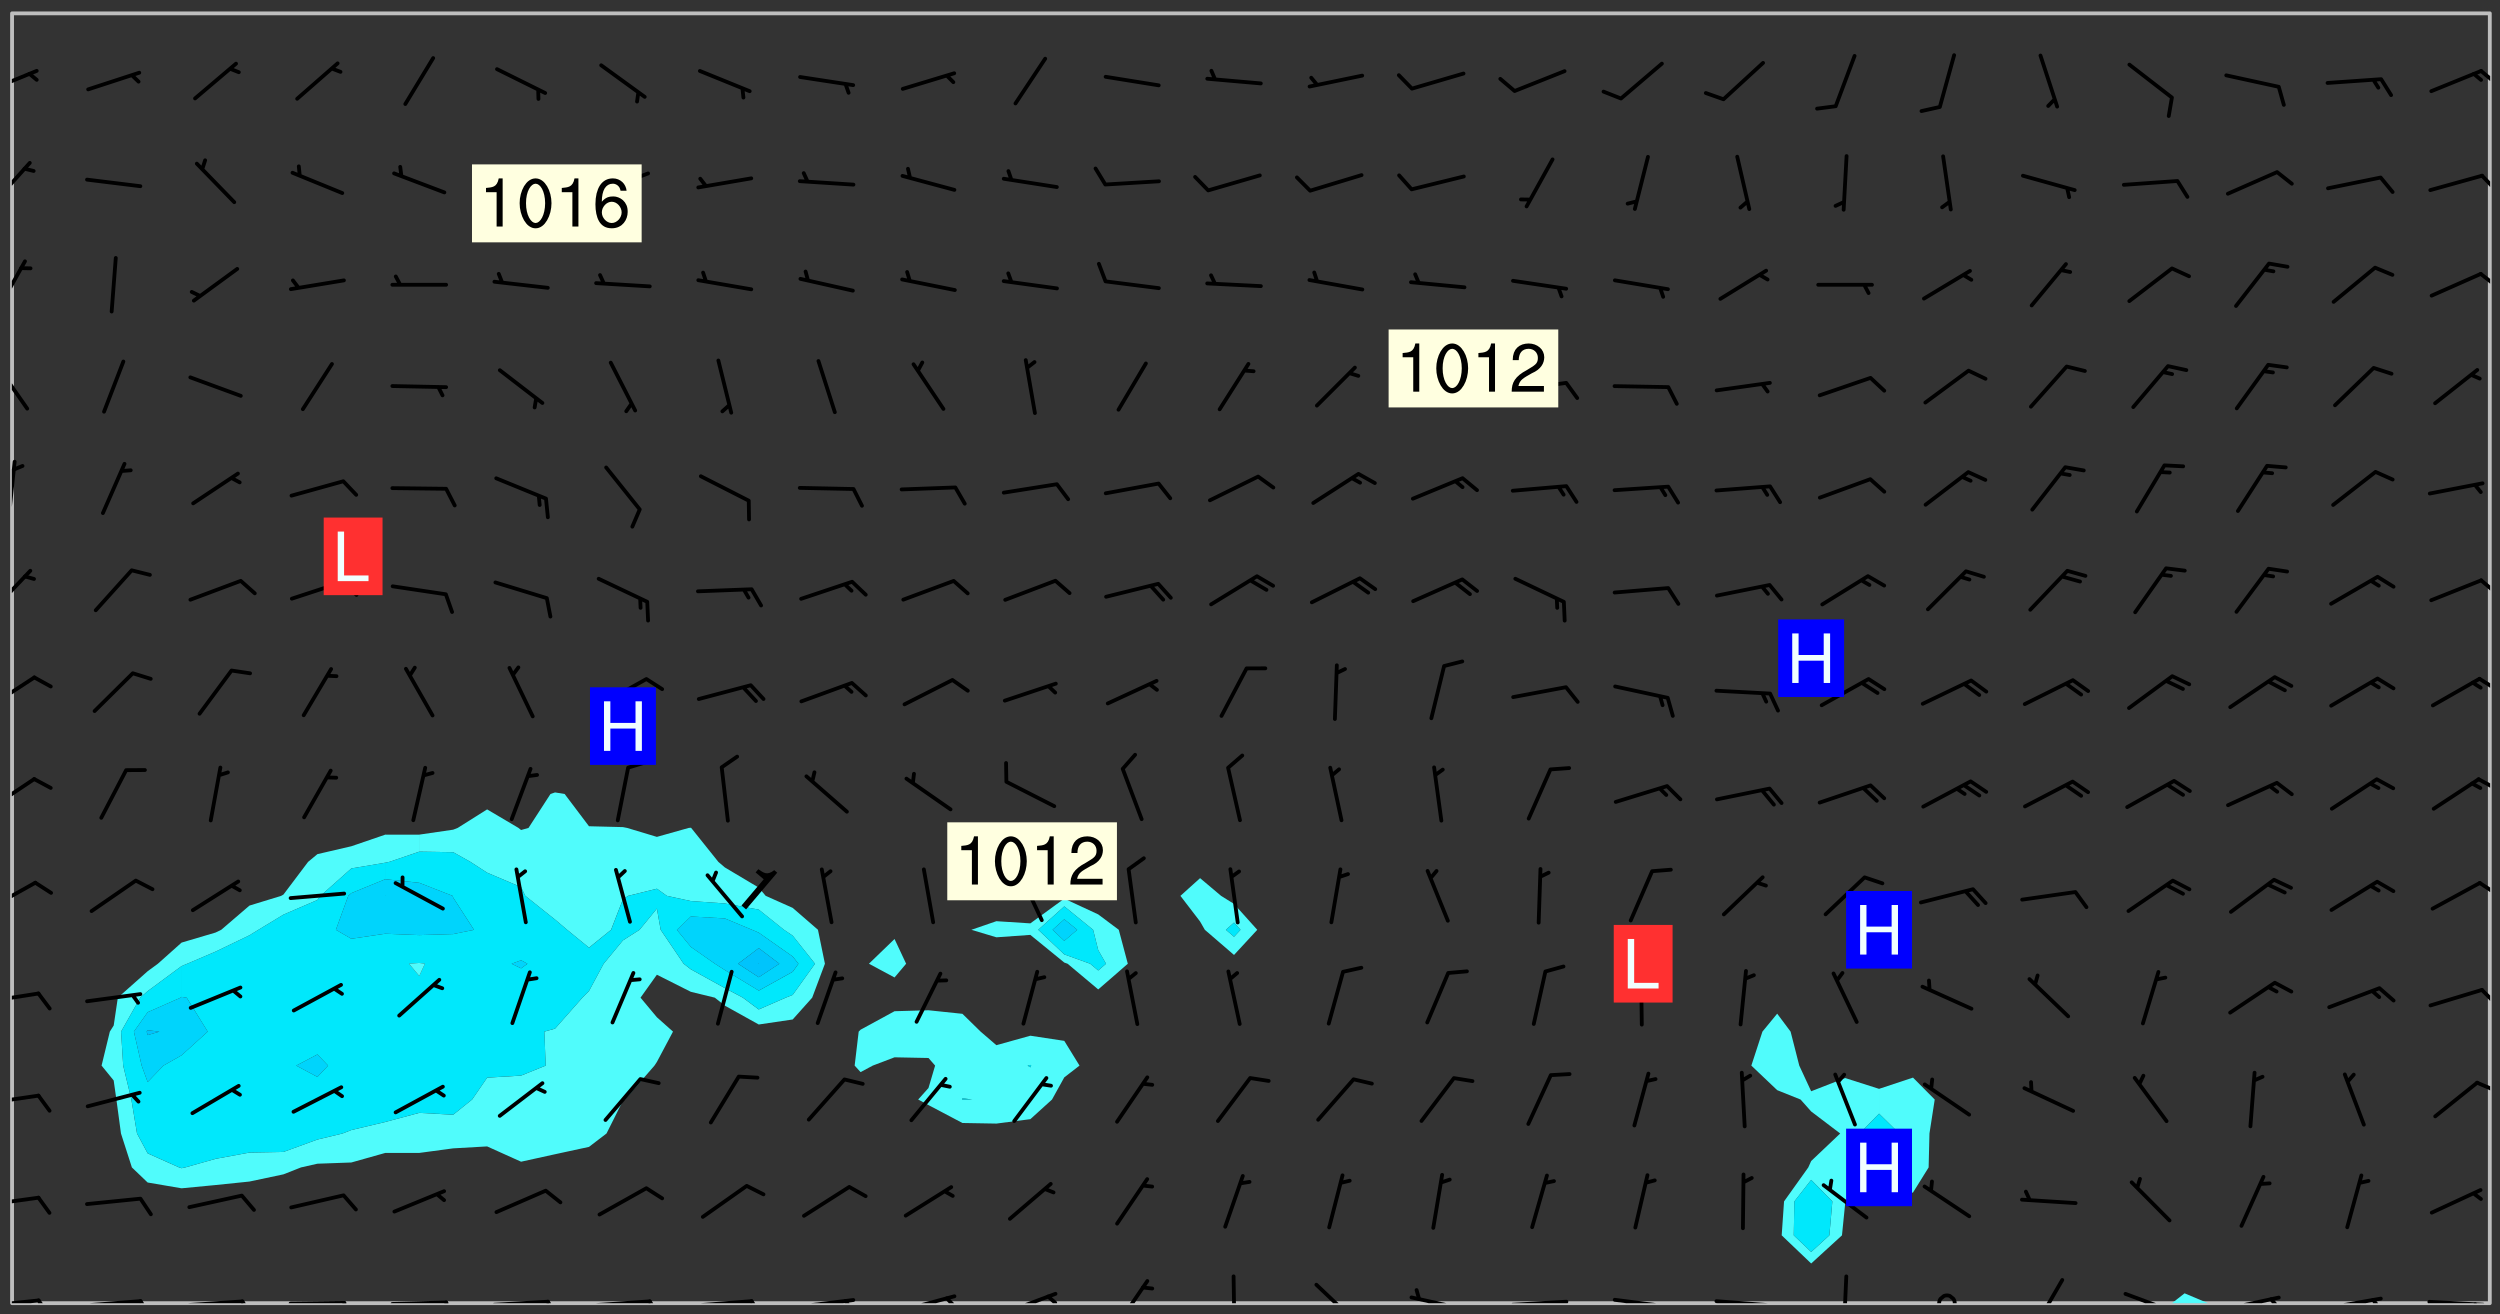 <svg xmlns="http://www.w3.org/2000/svg" role="img" xmlns:xlink="http://www.w3.org/1999/xlink" viewBox="142.45 309.95 326.84 171.84"><rect x="142.45" y="309.95" width="326.84" height="171.84" fill="#333333" stroke="none"/><defs><clipPath id="a"><path d="M144 311.672h1v168.656h-1zm0 0"/></clipPath><clipPath id="b"><path d="M144 311.672h324v168.656H144zm0 0"/></clipPath><clipPath id="c"><path d="M426 479h6v1.328h-6zm0 0"/></clipPath><clipPath id="d"><path d="M467 311.672h1v168.656h-1zm0 0"/></clipPath><clipPath id="e"><path d="M144 479h4v1.328h-4zm0 0"/></clipPath><clipPath id="f"><path d="M147 479h3v1.328h-3zm0 0"/></clipPath><clipPath id="g"><path d="M153 479h9v1.328h-9zm0 0"/></clipPath><clipPath id="h"><path d="M160 479h3v1.328h-3zm0 0"/></clipPath><clipPath id="i"><path d="M166 479h9v1.328h-9zm0 0"/></clipPath><clipPath id="j"><path d="M173 479h3v1.328h-3zm0 0"/></clipPath><clipPath id="k"><path d="M180 480h8v.328h-8zm0 0"/></clipPath><clipPath id="l"><path d="M187 480h2v.328h-2zm0 0"/></clipPath><clipPath id="m"><path d="M193 479h9v1.328h-9zm0 0"/></clipPath><clipPath id="n"><path d="M200 479h3v1.328h-3zm0 0"/></clipPath><clipPath id="o"><path d="M206 479h9v1.328h-9zm0 0"/></clipPath><clipPath id="p"><path d="M213 479h3v1.328h-3zm0 0"/></clipPath><clipPath id="q"><path d="M220 479h8v1.328h-8zm0 0"/></clipPath><clipPath id="r"><path d="M227 479h2v1.328h-2zm0 0"/></clipPath><clipPath id="s"><path d="M233 479h8v1.328h-8zm0 0"/></clipPath><clipPath id="t"><path d="M240 479h3v1.328h-3zm0 0"/></clipPath><clipPath id="u"><path d="M246 479h9v1.328h-9zm0 0"/></clipPath><clipPath id="v"><path d="M252 479h2v1.328h-2zm0 0"/></clipPath><clipPath id="w"><path d="M260 479h8v1.328h-8zm0 0"/></clipPath><clipPath id="x"><path d="M265 479h3v1.328h-3zm0 0"/></clipPath><clipPath id="y"><path d="M273 478h8v2.328h-8zm0 0"/></clipPath><clipPath id="z"><path d="M279 479h2v1.328h-2zm0 0"/></clipPath><clipPath id="A"><path d="M288 477h5v3.328h-5zm0 0"/></clipPath><clipPath id="B"><path d="M303 476h2v4.328h-2zm0 0"/></clipPath><clipPath id="C"><path d="M314 477h6v3.328h-6zm0 0"/></clipPath><clipPath id="D"><path d="M326 479h9v1.328h-9zm0 0"/></clipPath><clipPath id="E"><path d="M327 478h2v2.328h-2zm0 0"/></clipPath><clipPath id="F"><path d="M339 479h9v1.328h-9zm0 0"/></clipPath><clipPath id="G"><path d="M353 479h8v1.328h-8zm0 0"/></clipPath><clipPath id="H"><path d="M366 479h9v1.328h-9zm0 0"/></clipPath><clipPath id="I"><path d="M383 476h2v4.328h-2zm0 0"/></clipPath><clipPath id="J"><path d="M395 479h4v1.328h-4zm0 0"/></clipPath><clipPath id="K"><path d="M408 477h5v3.328h-5zm0 0"/></clipPath><clipPath id="L"><path d="M420 478h8v2.328h-8zm0 0"/></clipPath><clipPath id="M"><path d="M433 479h8v1.328h-8zm0 0"/></clipPath><clipPath id="N"><path d="M439 479h2v1.328h-2zm0 0"/></clipPath><clipPath id="O"><path d="M446 479h8v1.328h-8zm0 0"/></clipPath><clipPath id="P"><path d="M452 479h2v1.328h-2zm0 0"/></clipPath><clipPath id="Q"><path d="M459 479h9v1.328h-9zm0 0"/></clipPath><clipPath id="R"><path d="M465 480h2v.328h-2zm0 0"/></clipPath><clipPath id="S"><path d="M144 466h4v2h-4zm0 0"/></clipPath><clipPath id="T"><path d="M144 452h4v3h-4zm0 0"/></clipPath><clipPath id="U"><path d="M466 451h2v2h-2zm0 0"/></clipPath><clipPath id="V"><path d="M144 439h4v3h-4zm0 0"/></clipPath><clipPath id="W"><path d="M466 439h2v3h-2zm0 0"/></clipPath><clipPath id="X"><path d="M144 425h4v5h-4zm0 0"/></clipPath><clipPath id="Y"><path d="M466 425h2v2h-2zm0 0"/></clipPath><clipPath id="Z"><path d="M144 411h4v5h-4zm0 0"/></clipPath><clipPath id="aa"><path d="M466 411h2v3h-2zm0 0"/></clipPath><clipPath id="ab"><path d="M144 398h4v5h-4zm0 0"/></clipPath><clipPath id="ac"><path d="M466 398h2v3h-2zm0 0"/></clipPath><clipPath id="ad"><path d="M144 384h3v6h-3zm0 0"/></clipPath><clipPath id="ae"><path d="M466 385h2v3h-2zm0 0"/></clipPath><clipPath id="af"><path d="M144 370h1v8h-1zm0 0"/></clipPath><clipPath id="ag"><path d="M144 357h3v7h-3zm0 0"/></clipPath><clipPath id="ah"><path d="M144 343h2v8h-2zm0 0"/></clipPath><clipPath id="ai"><path d="M466 345h2v3h-2zm0 0"/></clipPath><clipPath id="aj"><path d="M144 330h3v7h-3zm0 0"/></clipPath><clipPath id="ak"><path d="M466 332h2v3h-2zm0 0"/></clipPath><clipPath id="al"><path d="M144 318h4v5h-4zm0 0"/></clipPath><clipPath id="am"><path d="M466 318h2v4h-2zm0 0"/></clipPath><g id="an" clip-path="url(#clip1)"><path fill="#fff" fill-opacity="0" fill-rule="evenodd" d="M0 0h1000v1000H0zm0 0"/><path fill="#d3d3d3" fill-opacity="0" fill-rule="evenodd" d="M162.152 355.867l-.234.293.059.234.117.172.176.234.293.348.113.059.117-.172.059-.234.176-.176.465-.176h.699l.234.293.289.816.059.176.176.23.352.234.699.699.172.176.234.348.234.41.289.582.41.465.23.234.234.176.117.23.176.293.172 1.164v.234l.059.289.059.117.117.117.348.41.117.172.176.176.176.234.117.172.172.352.059.234.234.406.234-.059-.176.176-.059.93h-.582l-.234-.113-.348.113-.117.117-.059.293-.059.176-.117.172-.465.293-.059.234-.059.113v.645l.059.172v.41l.059.059v.406l.059.406.117.176.059.059.23.641-.059.293v.699l-.059.582v.234l-.059.23-.055.352v1.922l.055.117h.426l-.367.117-.023.352.891 1.168 1.742.539 1.34.359v.539l.09.809.535.715 1.52.27.891-.086.09 1.164.535.18 1.16-.18 2.055-.984 1.16-.363 1.879-.176 1.695-.18-.18.719-1.516.086-1.25.09-.805.27-1.074.809.27.719.535.898-.18.625-.266.809.266 1.078.625.898.805.18 1.25-.18-.266.723.098.504.055.293v.172l.059.293v.406l.176.117.352.117h.406l.293-.176.113-.117.059-.117.117-.23.059-.176.352-.465.23-.176.176-.059.176.059.059.176.117.988.055.469.059.172.117.234.176.059.816.059h.289l.117.234.059.406.059.352v1.105l.117.293.117.348.289.699.176.352.582.754.352.176.172.059.469.234.641.465.348.234.293.176.293.055.23.062.816.348.293.176.113.172.352.352.117.176.523.641v.289l.059.352v.348l.059.352.059.289.117.059.172.059h.176l.582.234.176.117.176.289.176.234.113.234.293.23.117.117v.41l.059.055.289.234.234.117.059.117.117.172.059.117.23.234.059.176.234.059.117.059-.117.113-.059.117v.117l-.117.293-.117.289v.582l.176.117.117.059.059.117.117.117.113.059.176.348.059.352.059.406v.176l-.059.176-.117.699v.172l.117.176.293.293h.406l.176.117.117.172.117.293v.234h-.527l-.23-.234h-.234l-.176.059-.059.699.059.348.117.176.176.41.117.23.289.469.176.055h.523l.234.059.758.641.059.293v.234l.059.059.23.348v.352l-.117.172v.293l.293.289.293.176.172.059.293.176.293.117.582.406.289.234.293.176.219.16.016.012.23.176.641.523.176.234.117.176.176.176.113.172v.641l.117.176.469.117.582.117.234.059.23.113.293.117.113.059.586.352.289.172.176.062.176.055.176.059.699.352.289.176.234.055.289.176.234.117.641.406.293.117.172.059.234.059.41.059.23.059.234.117.059.172-.41.176.469.059.059.293.113.234.176.055.234.059.176.059.406.117.641.234.117.172.059.234v.176l-.059.117-.059.406.234.234.117.059.348.117.641.23.176.117.289.117.176.176.234.465.582 1.105.176.176.348.176.176.117.352.117 1.047.523.234.059.465.113.293.059.465.176.758.582.234.234.348.465.176.176.289.234.816.699.293.176.289.289.293.176.293.289.695.641.176.176.293.234.289.234.469.289.641.582.348.234.234.293.348.348.352.465.934.992.348.406.117.176.234.059.113.117.645.176.23.113.234.059.293.176.23.117.934.699.406.406.234.176.406.176.234.117.816.348.348.234.234.117.293.289.23.117.758.352.352.172.23.059.293.117.234.059.871.176h.816l.469.23.172.059.875.699.465.117.293.059.176.059.23.059.469.059.348.059.352.059.406.059h.293l.172.059v.23l.176.176h.293l.348.059.352.059.699.117h.641l.465-.234.293-.176.172-.117.41-.172.289-.176.934-.465.469-.293.523-.293.465-.172.465-.176 1.051-.465.289-.117.41-.117.289-.117.527-.176 1.516-.699.582-.348.289-.059.293-.059.348-.117.875-.23.352-.117h.113l.234-.059.875-.234.234-.059h.812l.352-.059.816-.117.172-.059.352-.055.293-.059.23-.059.816-.176.176-.059h.348l.234-.059.465-.117.758-.172.234-.059h.348l.41-.117.289-.059 1.285-.059h.289l.41-.059.23-.059h.176l.875-.117h.406l.41-.117h.348l.352-.113.871-.059h1.75l1.047.289.41.117.289.117.352.117.289.117 1.051.172.289.059h.293l.293.059.172.059.41.059.172.059.117.059h.117l.117.059.352.059h.113l.41.066 1.922.395 1.926.395 1.52.449 1.695.719 2.145.805 1.605-.719 1.43-.805 1.16-1.078 1.25-.449 3.035-.719 1.875-.359 2.145-1.348 2.234-1.254 2.5-1.258 1.695-.449 1.785-.18 1.16-.27.625.539 1.34-.27.715-.988.984-1.344.445-.18.805-.359 1.875-.539 1.785-.449 1.25-.27 1.16-.09 1.699-.09 1.961-.27 1.25-.09h.539l.625-.09h.891l2.145-.18 2.41-.18 2.59-.09 1.695.18 1.609.09 1.43.359 1.16.719 1.875.988 1.16 1.527.266.715.629.09.355.898.535.539.535 1.527 1.074.359h.535l-.805.535.09 1.707.715 2.695.891.805.895.988.715 1.258 1.785.539 1.52-.18.355 1.344 1.609-.805.98-.539.27.27.316-.215.219-.145.801.449.449-.359h.355l.535-.27.539-.719.535-.27.625-.988 1.16.449.84.371 1.395.617 1.695-.18h1.605l1.785.09.18-1.707.535-1.344.805.27.492.848.402.406-.09.539v.359l.715.449.711-.27h1.43l.359.988.445 1.258.715 1.344 1.25.629 1.695.629.715-.18.18-.539.98-.09.449.359.086 1.258-.266.629-.535.18v.539l.715.984.266.539.984.988.801 1.078-.266.359-.09.898-.625 2.332-.355 2.066-.09 1.793-.18.719-.09.539v1.438l-.98 1.883-.359 1.707-.535.898-.805 1.168-.266.539 2.055 1.254.086.359-.355.539-.09-.18v.809l.09 1.438-.445.715-1.074.094-.266.715.535.898.805.719 1.16.809 1.34.27.445.359-.355.449-1.789-.09-1.25-.449-.715-.719-.625-.09-.176 3.59-.188 1.309h89.359V311.703h-55.27v49.082l.762.125 3.289.543 2.023 2.836v2.754l2.352.332 2.348.332h4.051l-1.379 4.16-2.023.707-2.023.703-.543.344-2.594 1.617-.188.117-2.023-2.078-.73-2.742-2.672-2.078-1.375-3.5-.066-.082-1.957-2.672 2.75-1.418v-49.082H294.422v91.414l.117.031.133.012.074.074.105.047.09.059.086.059.09.059.297.297.059.09.031.117.027.117.016.137-.031.117-.059.09-.059.086-.043.105-.047.102-.027.121v.145l.176.27.148.148.074.086.074.074.043.105.062.09.059.086.043.105.059.09.047.102.043.105.059.086.117.18.074.074.062.086.059.09.043.105.059.09.059.086.062.09.059.09.043.102.117.18.074.074.059.086.074.074.09.059.105.047h.148l.133-.016.133.016.102-.047.074-.074.047-.102-.016-.133v-.148l-.047-.105-.027-.117-.047-.102-.027-.121-.043-.102-.062-.09-.043-.102-.043-.105-.031-.117-.016-.133-.012-.137.086-.059.059-.086.121-.031.043.105.016.133v.117l.059.102.059.09.09.059.148.148.059.09.043.105-.012.102.086.059.105.047.086.059.09.059.074.074-.117.027-.105.047-.086.059-.074.074-.059.09-.062.086-.027.121-.047.102-.043.105-.031.117-.012.133-.016.133v.148l.027.117.047.105.043.102.059.09.074.074.09.059.074.074.09.059.059.09.043.105.047.102.117.031.133.016h.148l.117-.031.105.043.043.105.047.102.027.121L299.5 410l.027.117.031.121.027.117.105.043.102.047.133-.016.148.148.062.086.074.074.07.074.09.062.105.043.102.043.117.031.137.016.117-.031.074-.074.027-.117-.012-.133-.031-.121-.027-.117.043-.105h.117l.09.062.117.027h.148l.133.016h.148l.133.016.133-.016h.148l.133-.016.133-.012.137.012.117-.027.133-.016.191-.059-.059.176-.016.133-.027.121-.016.133-.059.086-.133.016-.105.047-.105.043-.117.031-.117.027-.266.031h-.148l-.133.016-.074.074.059.086.148.148.117.18.074.07.09.062.09.059.086.059.09.059.102.043.105.062.105.043.086.059.105.047.102.043.18.117.059.09-.043.102-.047.105.016.133.223.223.059.09.043.102.031.121.043.102.016.133.031.117.012.137.031.117.148.148.102.043.105.043.117.031.133.016.137.016h.117l.117-.031.09-.059.043-.105.047-.102.043-.105.031-.117.012-.133v-.148l-.012-.133-.016-.133-.031-.117-.043-.105-.047-.105-.043-.102-.043-.105-.016-.133.016-.133.027-.117.031-.117.027-.121.047-.102.09-.059.086-.062.074-.074.09-.059.223-.223.059-.086.074-.074.117-.18.059-.086v-.148l-.074-.074-.102-.047-.105-.043-.102-.043-.059-.09-.047-.105-.027-.117.09-.059.117-.031.102-.043.18-.117.148-.148.012-.133-.012-.105-.09-.059-.133.016h-.148l-.133.016-.133-.016-.121-.031-.086-.059-.074-.074-.059-.09-.062-.086-.117-.18-.059-.086.031-.121.086-.059.121-.031.059-.086v-.121l-.031-.117-.059-.09-.059-.086-.047-.105-.027-.117-.016-.133.059-.09.074-.074.09-.059.117-.18.074-.074.059-.086.148-.148.121-.031.133-.016.133.016.074.074.043.105.016.133-.031.117-.117.031-.133.012-.148.148-.043.105-.047.102-.027.121-.031.117v.148l.031.117.043.105.059.09.074.07.074.074.117.031.121.027.117-.027.133-.016h.117l.09.059.074.074.047.105.059.086.102.047.133.016.105.043.086.059-.012.105-.074.074-.18.117-.059.09-.09.059-.07.074-.074.074-.062.09-.027.117-.016.133.016.133-.016.133v.148l.016.133.027.117.031.121.074.074.09.059.086.059.09.059.117.031v.086l-.102.047-.09.059-.266.031-.117.027h-.148l-.105.043-.102.047-.059.09-.062.234-.012.133-.031.121-.016.133v.293l-.012.133.012.137.016.133.133.016.133.012.121.031.086.059.074.074.047.105.043.102.016.133v.445l-.016.133v.445l.031.266.027.117.016.133.031.117.086.211.031.266v.148l-.031.117-.027.117-.031.121-.027.117-.031.117-.031.121-.012.133-.016.133.09.059.117-.031.102.016.047.105-.031.266v.441l-.043.105-.047.105-.043.102-.043.105-.059.086-.031.121-.043.117-.031.117-.016.133.016.133.059.09.105.047.086.059.059.086-.012.137-.031.117-.043.102v.445l-.016.133v.148l-.031.117-.043.105-.027.117-.047.105-.043.102-.031.121-.027.117-.031.133-.031.117-.027.117-.043.105-.031.117-.031.121-.012.133-.016.133v.297l.027.117v.148l.047.398.027.117.059.09.121.031h.148l.133-.016.059.09v.117l-.059.09-.09.059-.102.043-.105.047-.09.059-.086.059-.137.016-.117-.031-.133-.016-.102.047-.062.086-.012.137-.016.133-.031.117-.027.117-.016.133-.031.121v.297l.016.133.031.117v.148l.012.133v.148l-.027.117-.047.102-.027.121-.031.117-.059.09-.074.074-.102.043-.105.047-.117.027-.121.031-.102-.047.059-.086.105-.047.027-.117.031-.117.027-.121.031-.117v-.148l.016-.133-.031-.117-.043-.105-.105.016-.074.074-.102.043-.09.062-.074.074-.043.102-.016.133-.031.117L304.25 426l-.031.117-.027.117-.031.121-.027.117-.031.117-.043.105-.09.059h-.09l-.117-.031-.031-.086.016-.137-.031-.117v-.148l-.012-.133v-.148l-.062-.234-.027-.121-.043-.102-.047-.105-.059-.086-.059-.09-.043-.105-.062-.086-.148-.148-.07-.074-.105-.047-.105-.043-.102-.043-.297-.297-.09-.074-.086-.059-.105-.043-.09-.062-.086-.059-.105-.043-.09-.059-.086-.062-.074-.07-.105-.047-.086-.059-.105-.043-.09-.062-.102-.043-.105-.043-.086-.059-.105-.047-.105-.043-.102-.047-.09-.059-.102-.043-.105-.043-.09-.062-.117-.027-.133-.016-.133.016H299.75l-.133.016-.117-.031-.09-.059-.074-.074-.09-.059-.102-.047h-.148l-.121-.027-.102-.043-.074-.074-.117-.18-.09-.059-.102-.043-.09-.062-.105-.043-.09-.059-.086-.059-.105-.047-.059-.086-.059-.09-.043-.105-.047-.102-.074-.074-.086-.059-.074-.074-.09-.059-.223-.223-.043-.105-.031-.266.105-.043h.145l.105.043.074.074.09.059.086.059.105.047.09.059.148.148.07.074.148.148.062.086.074.074.086.059.074.074.09.062.09.059.086.059.27.176.102.047.105.043.102.043.047-.074.059-.086.074-.074.07-.074.105.043.074.074.059.09.043.102.047.105.043.105.121.027.117-.027.074-.09.043-.105.059-.09.074-.074.105-.043.117-.027.133.012.09.059.148.148.059.09.043.105.047.102.043.105.043.102.105.047.105.043.133.016.086-.059.059-.09.074-.074.105-.043.117.027.105.047.102.043.105.043.102.047.18.117v.117l-.016.133.016.133.016.137.059.086.102.047.121.027.117.031h.148l.117-.031.059-.09.18-.117.059-.09.074-.074.059-.086.117-.18.18-.117.117.031.09.059.043.074-.016.133v.117l.09.059h.148l.133-.016.133-.012.266-.031.105-.043.117-.031.121-.027.074-.074.07-.074.062-.09-.016-.105-.047-.102-.102-.043-.105-.016-.117.027-.266.031h-.148l-.074-.074-.09-.059-.117-.031-.117-.027-.133-.016h-.148l-.133.016h-.297l-.105-.047-.148-.148-.043-.102-.059-.09.223-.223.086-.059.105-.043.117-.031.133-.016.133.016.137.016.102.043.133-.012.09-.062.102-.043.062-.09-.047-.102-.09-.059-.117-.031-.102-.043-.059-.09-.062-.09v-.117l.016-.133.105-.047.074-.07v-.121l-.09-.059-.031-.117.09-.059.074-.074.043-.105.059-.09.047-.102.016-.133v-.148l-.047-.105-.043-.102-.09-.059-.133-.016-.102-.043-.137-.016-.117-.031h-.445l-.133-.016-.133-.012-.133-.016-.117-.031h-.148l-.133-.016-.133-.012-.266-.031-.121-.043-.086-.059-.074-.074v-.148l.012-.133.105-.047.102-.043.133-.016h.152l.133-.016h.293l.121.031.102.043.09.059.234.062.121-.047.09-.059.102-.043.133-.016.105.043.102.047.133.012.121-.027h.145l.121-.031.117-.027.105-.047.074-.074.086-.059.148-.148.059-.086.047-.105.027-.117.016-.105-.102-.043-.09-.059-.117-.031-.105-.043-.09-.062-.074-.086-.074-.074-.102-.043-.105-.047-.102-.043-.059-.09-.047-.102-.086-.211-.062-.086-.059-.09-.074-.074-.086-.059h-.27l-.117.031-.09.059-.102.043-.133.016-.105-.016-.027-.117-.062-.09-.117-.031-.102-.043-.148-.148-.031-.117-.016-.105.074-.074.18-.117.117-.027.117-.031.137.016.102.043.105.043.102.047.105.043.117.031.133.016.117.027.133.016.105-.016.09-.059-.074-.074-.105-.043-.074-.074-.074-.09-.148-.148-.086-.059-.09-.059-.074-.074-.09-.059-.102-.047-.121-.027-.102-.047-.105-.043-.117-.031-.102-.043-.121-.031h-.148l-.117.031-.105.043-.086.062-.18.117-.086.059-.09.059-.105.047-.086.059-.105.043-.102.043-.105.047-.074.074-.059.09-.059.086-.047.105-.059.086-.074.074-.133-.012-.117-.031h-.117l-.074.074-.09.059-.074.074-.09.059-.086.059-.105.047-.102.043-.137.016-.102-.043-.148-.148-.105-.047h-.086l-.105.047-.102.043-.121.031-.117-.031-.074-.074v-.117l.031-.121.074-.07.059-.09.074-.074.117-.031.105-.043h.293l.133-.016.137-.016.102-.043.09-.059.102-.047.09-.059.133-.012.09.059.133.012.09-.059.086-.059.105-.043.09-.059.086-.062.09-.059.148-.148.059-.086.059-.09.105-.043.133-.016.117.027.121.031.059-.059.059-.09.031-.266.027-.117.105.012.133.016.102-.043.09-.059.059-.09.074-.074.059-.09.047-.102.012-.133-.012-.133-.047-.105-.148-.148-.059-.09-.059-.086-.043-.105v-.445l.016-.133v-.148l.012-.133-.059-.059-.09.059-.102-.043-.18-.117-.086-.059-.062-.09-.059-.09-.074-.074-.086-.059-.121.031-.102.012-.105.047-.086.059-.105.043-.148.148-.09.059-.086.059-.09.062-.105.043-.133.016v-.121l.105-.043.117-.031.074-.07.043-.105v-.148l-.027-.117-.148-.148-.133-.016h-.148l-.117.031-.105.043-.102.043-.09.062-.117.027-.074-.074.012-.133-.043-.102-.043-.105-.09-.059-.117.027-.121.031-.117.031-.102.043-.121.031-.102.043-.105.043-.09.059-.102.016v-.117l.016-.133-.059-.09-.074.043-.148.148-.059.09-.074.074-.047.105-.043.102-.074.074-.059.09-.074.074-.059.086-.074.074-.09.062-.074.07-.074.074-.102.016-.133.016-.105-.043v-.121l.148-.148.043-.102.059-.09.047-.102.043-.105.059-.09.031-.117.043-.102.031-.121.027-.117.047-.105.043-.102.043-.105.074-.07.09-.062.09-.059.102-.043h.297l.266-.031.105-.043-.074-.074-.117-.031-.105-.043-.09-.059-.102-.047-.09-.059-.102-.043-.105-.043-.09-.062-.086-.059-.105-.043-.102-.043-.121-.031-.117-.031-.102-.043L297.5 410.25l-.102-.043-.09-.059-.043-.105-.016-.133.102-.043.133-.016.137.016.133-.016.102-.043.059-.09.016-.105-.09-.059-.074-.074-.102-.043-.09-.059-.148-.148-.043-.105-.016-.133v-.293l-.059-.09-.09-.059-.074-.074-.043-.105-.031-.117-.059-.09-.074-.074-.117-.027-.074-.074-.09-.059-.09-.062-.086-.059-.074-.074-.059-.086-.047-.105-.086-.059-.148-.148-.195-.059-.133.016-.102.043-.074.074-.047.102-.043.105-.059.09-.059.086-.297.297-.09.059h-.086l-.062-.086-.043-.105.031-.117.059-.09.027-.117-.012-.133-.09-.062-.105.047-.117.027-.117.031-.27.176-.102.047-.117.027-.105.047-.09.059-.102.043-.059-.086-.047-.105.016-.133.047-.105.07-.074.074-.07.059-.09v-.148l-.043-.105h-.238l-.102.047-.031.117-.027.117-.031.121-.074.043-.133.016-.074-.047-.043-.102-.043-.105-.047-.102-.043-.105-.121.031-.102.043-.133.016-.117.031-.105.043-.09.059-.102.047-.121.027-.133.016-.102-.043-.059-.09-.047-.105-.043-.102-.043-.105v-.117l.059-.09.086-.059.18-.117.102-.047.105-.043.105-.059.102-.043.09-.062.102-.043.105-.059.102-.047.09-.059.105-.043.102-.043.09-.062.102-.043.137-.016.117.031.102.043.121.031.102.043.105.047.102.043.105.043.102.047.105.043.102.043.105.047.086.059.105.043.117.031.105.043.102.047.09.059.105.043.102.043.105.047.117.027.102.047.121.027h.148l.086-.059.016-.102.059-.09-.027-.117-.074-.074-.117-.18-.074-.074-.09-.074-.18-.117-.086-.059-.105-.043-.102-.047-.27-.176-.059-.09-.074-.074-.059-.09-.043-.102-.031-.117-.016-.137v-.562l-.012-.133-.016-.133-.031-.117-.016-.133-.012-.133-.031-.121-.223-.223-.059-.086-.016-.105.031-.117.133-.016v-91.414H172.992v1.453l-.059.234-.352 1.051-.172.523-.117.348-.176.41-.117.172-.234.293-.23.059h-.352l-.117.059-.23.406v.293l.117.176.23.23.117.234.641.758.293.465.176.234.23.352.234.348.641.816.176.465.172.41.117.695.176.469.117 1.398.059.465v.875l.117 1.047v4.781l-.059.465-.352 1.281-.176.523-.113.41-.352.93L172.934 336l-.234.582-.117.176-.172.348-.176.406-.352.816-.059.293-.113.293-.117.289-.059.176-.117.875-.059.406-.059.117-.059.176-.059.172-.23.527-.117.172v.234l-.117.234-.059.172-.176.586v.289l-.059.176v.293l-.059.113-.059.527v.172l-.055.234v2.621l-.176.816-.117.176-.176.234-.117.172-.113.234-.586.934-.23.289-.293.465-.176.234-.289.352-.352.699-.113.23-.176.41-.176.23-.406.527-.816.699-.293.172-.289.234-.176.117-.176.176-.523.406-.527.176-.172.176-.234.055-.641.176h-.758m12.211 31.023l-1.074.449.359.895 1.25-.715.445-.539-.98-.09"/><path fill="#d3d3d3" fill-opacity="0" fill-rule="evenodd" d="M201.508 416.598h-.895l.449.629.98.359.805-.09.445-.988-.176.09-.715-.355-.895.355m154.621 59.07l-.059-.523v-.293l.113-.293.059-.23.469-.469h.113l.117-.113.117-.059h.176l.234-.059h.348l.234.059.117.059.23.172.059.176.117.582v.293l-.117.176-.172.289-.176.176-.527.523-.23.234-.117.059h-.176l-.117-.059-.406-.293-.176-.117-.117-.059-.059-.113-.055-.117m6.641-10.957l-.059-.172v-1.109l.059-.172.176-.059.172-.059h.176l.234-.059.117.059.059.699-.059.172-.117.176-.117.059-.234.523-.113.059h-.234l-.059-.117m9.613-14.391l-.117-.176v-.699l.293-.875.117-.172.176-.352.113-.23.117-.293.352-.758.117-.23.172-.234h.176l.117-.059h.641l.117.059.234.234.172.113.352.293.117.117.113.176v.113l.117.059.117.117v.699l-.059.176v.23l-.059.176-.348 1.051-.117.23-.117.234-.117.059-.23.234-.641.289h-.875l-.41-.117-.641-.465"/><path fill="none" stroke="#bebebe" stroke-linecap="round" stroke-linejoin="round" stroke-miterlimit="10" stroke-width=".5" d="M467.957 311.695H144.027v168.625h323.93v-168.625"/><g clip-path="url(#a)"><path fill="#fff" fill-opacity="0" fill-rule="evenodd" d="M144 475.891v4.438h.004H144V311.672h.004H144v164.219"/></g><g clip-path="url(#b)"><path fill="#fff" fill-opacity="0" fill-rule="evenodd" d="M144.004 480.328V311.672h71.012v101.879l-.594.203-2.875 4.438-.973.273-.336-.273-4.102-2.422-3.848 2.422-.59.23-4.438.648-4.441-.004-4.438 1.52-4.438 1.031-1.219 1.012-3.219 4.27-.301.172-4.141 1.27-3.695 3.168-.742.359-4.438 1.312-3.102 2.766-1.336.98-3.898 3.457-.539 3.633-.508.805-1.078 4.441 1.586 1.949.355 2.488.598 4.438 1.426 4.438 2.059 1.973 4.438.758 4.438-.426 4.438-.457 4.441-.941 2.297-.906 2.141-.484 4.438-.16 4.438-1.25h4.441l4.438-.598 4.438-.254 4.438 2 4.441-.977 4.438-.961 2.293-1.754 2.145-4.277.262-.16 3.863-4.438.312-.473 2.109-3.969-2.109-1.879-2.137-2.559 2.137-3 4.438 2.234 3.137.766 1.305 1.039 4.438 2.469 4.438-.656 2.551-2.852 1.664-4.438-.91-4.438-3.305-2.863-3.531-1.574-.906-1.074-4.438-2.645-.844-.723-3.551-4.438-.047-.023-.273.023-4.164 1.172-3.895-1.172-.543-.105-4.438-.113-3.184-4.219-1.254-.203v-101.879h44.383v121.039l-3.348 3.234 3.348 1.797 1.516-1.797-1.516-3.234V311.672h4.438v130.355l-4.438.125-4.441 2.418-.246.25-.527 4.441.773.852 1.598-.852 2.844-1.082 4.438.09.867.992-.867 2.93-1.348 1.508 1.348.727 4.438 2.34 4.438.078 4.441-.578 2.832-2.566 1.605-2.898 1.992-1.539-1.992-3.234-4.438-.672-4.441 1.238-2.059-1.773-2.379-2.328-4.438-.465V311.672h17.754v115.762l-4.438 3.234-4.441-.285-3.266 1.125 3.266.98 4.441-.316 4.438 3.617.434.156 4.004 3.359 3.867-3.359-1.18-4.438-2.688-2.012-4.438-2.062V311.672h17.754V424.754l-2.57 2.316 2.57 3.355.621 1.082 3.816 3.289 3.039-3.289-3.039-3.383-1.691-1.055-2.746-2.316V311.672h75.449v130.801l-1.93 2.348-1.449 4.441 3.379 3.211 3.055 1.227 1.387 1.559 3.793 2.879-3.793 3.598-.379.84-3.168 4.441-.309 4.438 3.855 3.68 4.027-3.68.41-4.09.555-.348 3.883-.32 4.438-.84 2.043-3.281.109-4.438.688-4.438-2.84-2.867-4.438 1.469-4.438-1.414-4.438 1.73-1.555-3.355-1.133-4.441-1.754-2.348V311.672h93.203v168.656h-36.867l-3.074-1.297-1.656 1.297H144.004"/></g><path fill="#50fcfc" fill-rule="evenodd" d="M157.316 451.211l-1.586-1.949 1.078-4.441.508-.805.539-3.633 3.898-3.457 1.336-.98 3.102-2.766 4.438-1.312.742-.359 3.695-3.168 4.141-1.27.301-.172 3.219-4.27 1.219-1.012 4.438-1.031 4.438-1.52 4.441.004v2.223l-3.926 1.336-.516.105-4.438.75-4.031 3.586-.406.539-4.438 1.914-3.277 1.984-1.164.715-4.438 2.137-3.707 1.586-.73.301-4.438 3.277-.969.859-2.508 4.438.277 4.441 1.07 4.438.738 4.438 1.391 2.598 4.109 1.84.328.102.477-.102 3.961-1.121 4.438-.82 4.441-.082 4.438-1.621 3.289-.793 1.148-.449 4.438-1.055 4.441-1.191 4.438.242 2.473-1.984 1.965-2.859 4.438-.273 3.219-1.305-.18-4.441 1.402-.395 3.574-4.043.863-.871 1.914-3.566 2.523-3.055 2.172-1.383 2.266-2.773.496 2.773 3.004 4.438.938.727 4.441 2.449 2.367 1.262 2.07 1.539 3.527-1.539.91-.363L249 435.945l-2.918-3.672-1.141-.766-3.297-2.641-4.438-.801-4.441-.316-3.133-.68-1.305-.934-3.762.934-.676.449-1.551 3.988-2.887 2.336-2.859-2.336-1.578-1.336-3.891-3.102-.551-1.141-4.438-1.887-2.184-1.414-2.254-1.266-4.438-.07v-2.223l4.438-.648.59-.23 3.848-2.422 4.102 2.422.336.273.973-.273 2.875-4.438.594-.203 1.254.203 3.184 4.219 4.438.113.543.105 3.895 1.172 4.164-1.172.273-.023.047.023 3.551 4.438.844.723 4.438 2.645.906 1.074 3.531 1.574 3.305 2.863.91 4.438-1.664 4.438-2.551 2.852-4.438.656-4.438-2.469-1.305-1.039-3.137-.766-4.438-2.234-2.137 3 2.137 2.559 2.109 1.879-2.109 3.969-.312.473-3.863 4.438-.262.16-2.145 4.277-2.293 1.754-4.438.961-4.441.977-4.438-2-4.438.254-4.438.598h-4.441l-4.438 1.25-4.438.16-2.141.484-2.297.906-4.441.941-4.438.457-4.438.426-4.438-.758-2.059-1.973-1.426-4.438-.598-4.438-.355-2.488"/><path fill="#00e8fc" fill-rule="evenodd" d="M158.555 449.262l-.277-4.441 2.508-4.438.969-.859 4.438-3.277v4.031l-.141.105-4.297 1.895-1.801 2.543 1.016 4.441.785 2.148 2.066-2.148 2.371-1.348 3.414-3.094-2.75-4.438-.664-.105v-4.031l.73-.301 3.707-1.586 4.438-2.137 1.164-.715 3.277-1.984 4.438-1.914v20.191l-2.77 1.461 2.77 1.484 1.398-1.484-1.398-1.461v-20.191l.406-.539 4.031-3.586 4.438-.75v2.16l-4.438 1.816-.402.359-1.617 4.438 2.02 1.172 4.438-.656 4.441.18v3.637l-1.328.105 1.328 1.598.734-1.598-.734-.105v-3.637l4.438-.133 2.715-.562-2.715-4.207-.074-.23-4.363-1.707-4.441-.469v-2.16l.516-.105 3.926-1.336 4.438.07 2.254 1.266 2.184 1.414 4.438 1.887v9.559l-1.246.457 1.246.602.828-.602-.828-.457v-9.559l.551 1.141 3.891 3.102 1.578 1.336 2.859 2.336 2.887-2.336 1.551-3.988.676-.449 3.762-.934 1.305.934 3.133.68v2.016l-1.828 1.742 1.828 2.234 3.152 2.203 1.289.82 4.438 2.691 4.438-2.461.75-1.051-.75-.945-4.438-3.117-.875-.375-3.562-1.488-4.441-.254V427.75l4.441.316 4.438.801 3.297 2.641 1.141.766L249 435.945l-2.918 4.074-.91.363-3.527 1.539-2.07-1.539-2.367-1.262-4.441-2.449-.938-.727-3.004-4.438-.496-2.773-2.266 2.773-2.172 1.383-2.523 3.055-1.914 3.566-.863.871-3.574 4.043-1.402.395.18 4.441-3.219 1.305-4.438.273-1.965 2.859-2.473 1.984-4.438-.242-4.441 1.191-4.438 1.055-1.148.449-3.289.793-4.438 1.621-4.441.082-4.438.82-3.961 1.121-.477.102-.328-.102-4.109-1.84-1.391-2.598-.738-4.438-1.07-4.438"/><path fill="#00d4fc" fill-rule="evenodd" d="M160.969 449.262l-1.016-4.441 1.801-2.543v2.363l-.129.18.129.449 1.539-.449-1.539-.18v-2.363l4.297-1.895.141-.105.664.105 2.75 4.438-3.414 3.094-2.371 1.348-2.066 2.148-.785-2.148"/><path fill="#00c4fc" fill-rule="evenodd" d="M161.754 445.27l-.129-.449.129-.18 1.539.18-1.539.449"/><path fill="#00d4fc" fill-rule="evenodd" d="M183.945 450.746l-2.77-1.484 2.77-1.461 1.398 1.461-1.398 1.484m4.438-18.066l-2.02-1.172 1.617-4.438.402-.359 4.438-1.816v2.164l-.02.012.02.02.035-.02-.035-.012v-2.164l4.441.469 4.363 1.707.074.23 2.715 4.207-2.715.562-4.438.133-4.441-.18-4.438.656"/><path fill="#00c4fc" fill-rule="evenodd" d="M192.82 427.09l-.02-.02.02-.012.035.012-.035.02"/><path fill="#50fcfc" fill-rule="evenodd" d="M197.262 435.84l-1.328.105 1.328 1.598.734-1.598-.734-.105"/><path fill="#00d4fc" fill-rule="evenodd" d="M210.574 436.547l-1.246-.602 1.246-.457.828.457-.828.602m22.191-2.805l-1.828-2.234 1.828-1.742 4.441.254 3.562 1.488.875.375v2.02l-2.699 2.043 2.699 1.766 2.699-1.766-2.699-2.043v-2.02L246.082 435l.75.945-.75 1.051-4.438 2.461-4.438-2.691-1.289-.82-3.152-2.203"/><path fill="#00c4fc" fill-rule="evenodd" d="M241.645 437.711l-2.699-1.766 2.699-2.043v2.016l-.035.027.035.023.035-.023-.035-.027v-2.016l2.699 2.043-2.699 1.766"/><path fill="#00b8fc" fill-rule="evenodd" d="M241.645 435.969l-.035-.023.035-.027.035.027-.035.023"/><path fill="#50fcfc" fill-rule="evenodd" d="M254.957 450.113l-.773-.852.527-4.441.246-.25 4.441-2.418 4.438-.125 4.438.465v11.039l-.035.168.035.02 1.305-.02-1.305-.168v-11.039l2.379 2.328 2.059 1.773 4.441-1.238v3.816l-.363.09.363.23.117-.23-.117-.09v-3.816l4.438.672 1.992 3.234-1.992 1.539-1.605 2.898-2.832 2.566-4.441.578-4.438-.078-4.438-2.34-1.348-.727 1.348-1.508.867-2.93-.867-.992-4.438-.09-2.844 1.082-1.598.852m4.441-12.371l-3.348-1.797 3.348-3.234 1.516 3.234-1.516 1.797"/><path fill="#00e8fc" fill-rule="evenodd" d="M268.273 453.719l-.035-.02.035-.168 1.305.168-1.305.02"/><path fill="#50fcfc" fill-rule="evenodd" d="M272.711 432.488l-3.266-.98 3.266-1.125 4.441.285 4.438-3.234v1.012l-3.402 3.062 3.402 3.219 3.383 1.219 1.055.883 1.02-.883-1.02-1.777-.668-2.66-3.77-3.062v-1.012l4.438 2.062 2.688 2.012 1.18 4.438-3.867 3.359-4.004-3.359-.434-.156-4.438-3.617-4.441.316"/><path fill="#00e8fc" fill-rule="evenodd" d="M277.152 449.492l-.363-.23.363-.09.117.09-.117.23m4.438-14.766l-3.402-3.219 3.402-3.062v1.688l-1.531 1.375 1.531 1.445 1.695-1.445-1.695-1.375v-1.688l3.77 3.062.668 2.66 1.02 1.777-1.02.883-1.055-.883-3.383-1.219"/><path fill="#00d4fc" fill-rule="evenodd" d="M281.59 432.953l-1.531-1.445 1.531-1.375 1.695 1.375-1.695 1.445"/><path fill="#50fcfc" fill-rule="evenodd" d="M299.344 430.426l-2.57-3.355 2.57-2.316 2.746 2.316 1.691 1.055v2.438l-1.062.945 1.062.914.848-.914-.848-.945v-2.438l3.039 3.383-3.039 3.289-3.816-3.289-.621-1.082"/><path fill="#00e8fc" fill-rule="evenodd" d="M303.781 432.422l-1.062-.914 1.062-.945.848.945-.848.914"/><path fill="#50fcfc" fill-rule="evenodd" d="M374.793 452.473l-3.379-3.211 1.449-4.441 1.93-2.348 1.754 2.348 1.133 4.441 1.555 3.355 4.438-1.73 4.438 1.414v3.242l-2.539 2.594-1.539 4.438 4.078 1.988 2.547-1.988.094-4.438-2.641-2.594v-3.242l4.438-1.469 2.84 2.867-.688 4.438-.109 4.438-2.043 3.281-4.438.84-3.883.32-.555.348-.41 4.09-4.027 3.68-3.855-3.68.309-4.438 3.168-4.441.379-.84v2.465l-2.195 2.816-.082 4.438 2.277 2.172 2.379-2.172.391-4.438-2.77-2.816v-2.465l3.793-3.598-3.793-2.879-1.387-1.559-3.055-1.227"/><path fill="#00e8fc" fill-rule="evenodd" d="M379.234 473.625l-2.277-2.172.082-4.438 2.195-2.816 2.77 2.816-.391 4.438-2.379 2.172m8.875-9.062l-4.078-1.988 1.539-4.438 2.539-2.594 2.641 2.594-.094 4.438-2.547 1.988"/><g clip-path="url(#c)"><path fill="#50fcfc" fill-rule="evenodd" d="M426.398 480.328l1.656-1.297 3.074 1.297h-4.73"/></g><g clip-path="url(#d)"><path fill="#fff" fill-opacity="0" fill-rule="evenodd" d="M467.996 480.328H468V311.672h-.004H468v168.656h-.004"/></g><path fill="#fff" fill-opacity="0" fill-rule="evenodd" d="M235.746 427.648l4.457 3.773 6.441-7.598-4.457-3.777-6.441 7.602"/><path fill-rule="evenodd" d="M243.672 423.711l.391.328-4.074 4.801-.598-.508 2.902-3.426-1.059-.898.359-.422.469.312.227.121.234.082.246.023.27-.051.297-.133.336-.23"/><g clip-path="url(#e)"><path fill="none" stroke="#000" stroke-linecap="round" stroke-linejoin="round" stroke-miterlimit="10" stroke-width=".5" d="M147.496 479.965l-6.992.727"/></g><g clip-path="url(#f)"><path fill="none" stroke="#000" stroke-linecap="round" stroke-linejoin="round" stroke-miterlimit="10" stroke-width=".5" d="M147.496 479.965l1.367 2.039"/></g><g clip-path="url(#g)"><path fill="none" stroke="#000" stroke-linecap="round" stroke-linejoin="round" stroke-miterlimit="10" stroke-width=".5" d="M160.816 480.055l-7.004.547"/></g><g clip-path="url(#h)"><path fill="none" stroke="#000" stroke-linecap="round" stroke-linejoin="round" stroke-miterlimit="10" stroke-width=".5" d="M160.816 480.055l1.32 2.07"/></g><g clip-path="url(#i)"><path fill="none" stroke="#000" stroke-linecap="round" stroke-linejoin="round" stroke-miterlimit="10" stroke-width=".5" d="M174.137 480.094l-7.012.469"/></g><g clip-path="url(#j)"><path fill="none" stroke="#000" stroke-linecap="round" stroke-linejoin="round" stroke-miterlimit="10" stroke-width=".5" d="M174.137 480.094l1.293 2.086"/></g><g clip-path="url(#k)"><path fill="none" stroke="#000" stroke-linecap="round" stroke-linejoin="round" stroke-miterlimit="10" stroke-width=".5" d="M187.457 480.285l-7.023.086"/></g><g clip-path="url(#l)"><path fill="none" stroke="#000" stroke-linecap="round" stroke-linejoin="round" stroke-miterlimit="10" stroke-width=".5" d="M187.457 480.285l1.18 2.152"/></g><g clip-path="url(#m)"><path fill="none" stroke="#000" stroke-linecap="round" stroke-linejoin="round" stroke-miterlimit="10" stroke-width=".5" d="M200.773 480.23l-7.023.195"/></g><g clip-path="url(#n)"><path fill="none" stroke="#000" stroke-linecap="round" stroke-linejoin="round" stroke-miterlimit="10" stroke-width=".5" d="M200.773 480.23l1.211 2.133"/></g><g clip-path="url(#o)"><path fill="none" stroke="#000" stroke-linecap="round" stroke-linejoin="round" stroke-miterlimit="10" stroke-width=".5" d="M214.082 480.129l-7.016.398"/></g><g clip-path="url(#p)"><path fill="none" stroke="#000" stroke-linecap="round" stroke-linejoin="round" stroke-miterlimit="10" stroke-width=".5" d="M214.082 480.129l1.273 2.098"/></g><g clip-path="url(#q)"><path fill="none" stroke="#000" stroke-linecap="round" stroke-linejoin="round" stroke-miterlimit="10" stroke-width=".5" d="M227.395 480.086l-7.008.484"/></g><g clip-path="url(#r)"><path fill="none" stroke="#000" stroke-linecap="round" stroke-linejoin="round" stroke-miterlimit="10" stroke-width=".5" d="M227.395 480.086l1.301 2.082"/></g><g clip-path="url(#s)"><path fill="none" stroke="#000" stroke-linecap="round" stroke-linejoin="round" stroke-miterlimit="10" stroke-width=".5" d="M240.707 480.059l-7.004.543"/></g><g clip-path="url(#t)"><path fill="none" stroke="#000" stroke-linecap="round" stroke-linejoin="round" stroke-miterlimit="10" stroke-width=".5" d="M240.707 480.059l1.316 2.07"/></g><g clip-path="url(#u)"><path fill="none" stroke="#000" stroke-linecap="round" stroke-linejoin="round" stroke-miterlimit="10" stroke-width=".5" d="M254.008 479.91l-6.977.84"/></g><g clip-path="url(#v)"><path fill="none" stroke="#000" stroke-linecap="round" stroke-linejoin="round" stroke-miterlimit="10" stroke-width=".5" d="M252.992 480.031l.703 1.008"/></g><g clip-path="url(#w)"><path fill="none" stroke="#000" stroke-linecap="round" stroke-linejoin="round" stroke-miterlimit="10" stroke-width=".5" d="M267.23 479.418l-6.789 1.82"/></g><g clip-path="url(#x)"><path fill="none" stroke="#000" stroke-linecap="round" stroke-linejoin="round" stroke-miterlimit="10" stroke-width=".5" d="M266.242 479.684l.836.898"/></g><g clip-path="url(#y)"><path fill="none" stroke="#000" stroke-linecap="round" stroke-linejoin="round" stroke-miterlimit="10" stroke-width=".5" d="M280.441 479.098l-6.582 2.465"/></g><g clip-path="url(#z)"><path fill="none" stroke="#000" stroke-linecap="round" stroke-linejoin="round" stroke-miterlimit="10" stroke-width=".5" d="M279.484 479.453l.918.812"/></g><g clip-path="url(#A)"><path fill="none" stroke="#000" stroke-linecap="round" stroke-linejoin="round" stroke-miterlimit="10" stroke-width=".5" d="M292.449 477.426l-3.965 5.805"/></g><path fill="none" stroke="#000" stroke-linecap="round" stroke-linejoin="round" stroke-miterlimit="10" stroke-width=".5" d="M291.871 478.273l1.219.133"/><g clip-path="url(#B)"><path fill="none" stroke="#000" stroke-linecap="round" stroke-linejoin="round" stroke-miterlimit="10" stroke-width=".5" d="M303.723 476.816l.113 7.027"/></g><g clip-path="url(#C)"><path fill="none" stroke="#000" stroke-linecap="round" stroke-linejoin="round" stroke-miterlimit="10" stroke-width=".5" d="M314.547 477.91l5.098 4.836"/></g><g clip-path="url(#D)"><path fill="none" stroke="#000" stroke-linecap="round" stroke-linejoin="round" stroke-miterlimit="10" stroke-width=".5" d="M326.98 479.57l6.859 1.516"/></g><g clip-path="url(#E)"><path fill="none" stroke="#000" stroke-linecap="round" stroke-linejoin="round" stroke-miterlimit="10" stroke-width=".5" d="M327.98 479.789l-.332-1.18"/></g><g clip-path="url(#F)"><path fill="none" stroke="#000" stroke-linecap="round" stroke-linejoin="round" stroke-miterlimit="10" stroke-width=".5" d="M340.219 480.527l7.016-.398"/></g><g clip-path="url(#G)"><path fill="none" stroke="#000" stroke-linecap="round" stroke-linejoin="round" stroke-miterlimit="10" stroke-width=".5" d="M353.555 479.879l6.973.898"/></g><g clip-path="url(#H)"><path fill="none" stroke="#000" stroke-linecap="round" stroke-linejoin="round" stroke-miterlimit="10" stroke-width=".5" d="M366.852 480.062l7.008.535"/></g><g clip-path="url(#I)"><path fill="none" stroke="#000" stroke-linecap="round" stroke-linejoin="round" stroke-miterlimit="10" stroke-width=".5" d="M383.828 476.82l-.316 7.02"/></g><g clip-path="url(#J)"><path fill="none" stroke="#000" stroke-linecap="round" stroke-linejoin="round" stroke-miterlimit="10" stroke-width=".5" d="M398.008 480.328l-.02-.199-.059-.191-.094-.176-.457-.379-.191-.059-.203-.02-.199.02-.191.059-.457.379-.094.176-.059.191-.02.199.02.199.059.191.094.18.457.375.191.059.199.02.203-.02.191-.059.457-.375.094-.18.059-.191.02-.199"/></g><g clip-path="url(#K)"><path fill="none" stroke="#000" stroke-linecap="round" stroke-linejoin="round" stroke-miterlimit="10" stroke-width=".5" d="M408.543 483.371l3.52-6.082"/></g><g clip-path="url(#L)"><path fill="none" stroke="#000" stroke-linecap="round" stroke-linejoin="round" stroke-miterlimit="10" stroke-width=".5" d="M426.91 481.555l-6.586-2.449"/></g><g clip-path="url(#M)"><path fill="none" stroke="#000" stroke-linecap="round" stroke-linejoin="round" stroke-miterlimit="10" stroke-width=".5" d="M440.367 479.59l-6.871 1.477"/></g><g clip-path="url(#N)"><path fill="none" stroke="#000" stroke-linecap="round" stroke-linejoin="round" stroke-miterlimit="10" stroke-width=".5" d="M439.367 479.805l.789.938"/></g><g clip-path="url(#O)"><path fill="none" stroke="#000" stroke-linecap="round" stroke-linejoin="round" stroke-miterlimit="10" stroke-width=".5" d="M453.707 479.723l-6.922 1.211"/></g><g clip-path="url(#P)"><path fill="none" stroke="#000" stroke-linecap="round" stroke-linejoin="round" stroke-miterlimit="10" stroke-width=".5" d="M452.699 479.898l.754.969"/></g><g clip-path="url(#Q)"><path fill="none" stroke="#000" stroke-linecap="round" stroke-linejoin="round" stroke-miterlimit="10" stroke-width=".5" d="M467.07 480.516l-7.016-.371"/></g><g clip-path="url(#R)"><path fill="none" stroke="#000" stroke-linecap="round" stroke-linejoin="round" stroke-miterlimit="10" stroke-width=".5" d="M466.051 480.461l.516 1.113"/></g><g clip-path="url(#S)"><path fill="none" stroke="#000" stroke-linecap="round" stroke-linejoin="round" stroke-miterlimit="10" stroke-width=".5" d="M147.48 466.531l-6.961.965"/></g><path fill="none" stroke="#000" stroke-linecap="round" stroke-linejoin="round" stroke-miterlimit="10" stroke-width=".5" d="M147.48 466.531l1.438 1.984m11.895-1.855l-6.992.707m6.992-.707l1.363 2.039m11.887-2.441l-6.863 1.512m6.863-1.512l1.59 1.871m11.715-1.906l-6.844 1.582m6.844-1.582l1.613 1.848m11.531-2.391l-6.5 2.668m5.555-2.281l.941.785m13.289-1.238l-6.445 2.801m6.445-2.801l1.922 1.527m11.234-1.848l-6.125 3.441m6.125-3.441l2.066 1.324m11.055-1.629l-5.738 4.051m5.738-4.051l2.191 1.105m11.219-.969l-5.926 3.777m5.926-3.777l2.137 1.207m11.191-1.184l-5.953 3.73m5.086-3.188l1.062.609m12.812-1.57l-5.34 4.566m4.562-3.902l1.145.449m12.246-1.738l-3.938 5.82m3.367-4.977l1.219.133m11.848-1.387l-2.301 6.637m1.969-5.672l1.211-.191m12.16-.859l-1.746 6.809m1.492-5.816l1.191-.289m12.086-.766l-1.16 6.934m.992-5.922l1.16-.391m12.711-.531l-1.938 6.754m1.656-5.773l1.199-.254m12.223-.773l-1.59 6.848m1.359-5.852l1.184-.316m11.605-.77l-.078 7.027m.066-6.004l1.09-.566m9.395.938l5.605 4.238m-4.789-3.621l.195-1.211m12.184.766l5.848 3.895m-5-3.328l.121-1.219m11.766 2.375l7.012.449m-5.992-.383l-.508-1.117m13.832-1.219l4.949 4.988m-4.227-4.262l.363-1.172m16.145-.266l-2.879 6.41m2.461-5.477l1.223-.082m11.996-1.035l-1.852 6.777m1.582-5.793l1.199-.27m14.648 1.195l-6.375 2.957m5.445-2.527l.98.742"/><g clip-path="url(#T)"><path fill="none" stroke="#000" stroke-linecap="round" stroke-linejoin="round" stroke-miterlimit="10" stroke-width=".5" d="M147.477 453.188l-6.953 1.023"/></g><path fill="none" stroke="#000" stroke-linecap="round" stroke-linejoin="round" stroke-miterlimit="10" stroke-width=".5" d="M147.477 453.188l1.453 1.977m11.785-2.352l-6.801 1.773m5.812-1.516l.828.902m13.102-2.059l-6.051 3.57m5.172-3.051l1.043.641m13.25-.98l-6.25 3.207m5.34-2.738l1.008.699m13.18-1.242l-6.176 3.359m5.277-2.871l1.023.676m12.895-1.621l-5.582 4.27m4.77-3.648l1.113.512m12.504-1.672l-4.562 5.348m4.562-5.348l2.395.531m10.465-.855l-3.652 6m3.652-6l2.449.141m11.371.23l-4.664 5.254m4.664-5.254l2.387.578m10.836-.656l-4.477 5.414m3.824-4.629l1.203.246m12.629-1.137l-4.207 5.625m3.598-4.809l1.211.188m12.59-1.094l-3.957 5.805m3.379-4.961l1.223.133m12.801-.887l-4.219 5.621m4.219-5.621l2.422.379m11.098-.211l-4.629 5.285m4.629-5.285l2.391.562m10.73-.719L328.289 456.5m4.242-5.602l2.422.391m10.246-.781l-2.945 6.383m2.945-6.383l2.449-.137m10.312-.062l-1.84 6.781m1.574-5.797l1.195-.27m11.273-.832l.383 7.016m-.328-5.996l1.051-.633m11.113-.148l2.578 6.539m-2.203-5.586l.797-.934m10.527 1.273l5.809 3.953m-4.965-3.379l.133-1.219m12.059 1.137l6.367 2.969m-5.441-2.535l-.062-1.227m13.551-.551l4.168 5.656m-3.559-4.836l.527-1.105m14.535-.391l-.543 7.008m.461-5.988l1.125-.492M449 450.414l2.492 6.57m-2.129-5.613l.809-.926m16.129 1.055l-5.48 4.398"/><g clip-path="url(#U)"><path fill="none" stroke="#000" stroke-linecap="round" stroke-linejoin="round" stroke-miterlimit="10" stroke-width=".5" d="M466.301 451.5l2.258.969"/></g><g clip-path="url(#V)"><path fill="none" stroke="#000" stroke-linecap="round" stroke-linejoin="round" stroke-miterlimit="10" stroke-width=".5" d="M147.473 439.836l-6.945 1.094"/></g><path fill="none" stroke="#000" stroke-linecap="round" stroke-linejoin="round" stroke-miterlimit="10" stroke-width=".5" d="M147.473 439.836l1.473 1.965m11.852-1.887l-6.965.938m5.953-.801l.715.996m13.383-1.992l-6.504 2.66m5.559-2.273l.941.785m13.156-1.52l-6.18 3.352m5.281-2.863l1.02.68m12.727-1.832l-5.246 4.68m4.484-3.996l1.148.422m11.449-2.086l-2.285 6.645m1.953-5.68l1.211-.191m12.66-.688l-2.734 6.473m2.336-5.531l1.223-.109m12.023-.992l-1.801 6.793m15.383-6.711l-2.336 6.629m1.996-5.664l1.215-.184m12.832-.617l-3.117 6.297m2.664-5.379l1.223-.039m11.891-1.125l-1.809 6.789m1.547-5.801l1.191-.277m10.809-.766l1.348 6.898m-1.152-5.895l.953-.773m12.098-.215l1.484 6.867m-1.27-5.867l.938-.793m13.84-.16l-1.871 6.773m1.871-6.773l2.395-.531m11.355.684l-2.742 6.469m2.742-6.469l2.445-.215m10.262.02l-1.523 6.859m1.523-6.859l2.363-.652m10.141.57l.098 7.027m-.082-6.004l1.074-.594m12.629-.414l-.707 6.992m.602-5.973l1.137-.465m10.414-.227l3.031 6.34m-2.59-5.418l.727-.988m10.457 1.793l6.41 2.883m-5.477-2.465l-.082-1.223m13.137-.188l5.066 4.867m-4.332-4.16l.336-1.18m15.793-.457l-2.031 6.727M424.336 438l1.203-.238m14.312.668l-5.84 3.91m5.84-3.91l2.16 1.156M439 438.996l1.082.582m13.449-.438l-6.57 2.488m6.57-2.488l1.848 1.617M452.574 439.5l.926.809m13.426-.941l-6.727 2.031"/><g clip-path="url(#W)"><path fill="none" stroke="#000" stroke-linecap="round" stroke-linejoin="round" stroke-miterlimit="10" stroke-width=".5" d="M466.926 439.367l1.73 1.742"/></g><g clip-path="url(#X)"><path fill="none" stroke="#000" stroke-linecap="round" stroke-linejoin="round" stroke-miterlimit="10" stroke-width=".5" d="M147.066 425.352l-6.133 3.434"/></g><path fill="none" stroke="#000" stroke-linecap="round" stroke-linejoin="round" stroke-miterlimit="10" stroke-width=".5" d="M147.066 425.352l2.062 1.328m11.078-1.605l-5.785 3.988m5.785-3.988l2.18 1.129m11.211-1.012l-5.938 3.754m5.074-3.207l1.066.605m13.645.43l-7 .59m13.723-1.965l6.184 3.34m-5.281-2.855l.008-1.227m14.883-1.047l1.23 6.918m-1.051-5.91l.965-.758m11.867-.184l1.836 6.785m-1.566-5.797l.895-.84m10.809.555l4.52 5.379m-3.859-4.598l.457-1.137m13.82-.41l1.277 6.91m-1.094-5.906l.961-.762m12.199-.246l1.219 6.918m11.211-6.641l2.988 6.363m-2.551-5.438l.734-.98m13.168-.246l.938 6.965m-.938-6.965l1.992-1.43m11.312 1.43l.961 6.965m-.82-5.949l.996-.719m13.25-.277l-1.184 6.926m1.012-5.918l1.164-.387m10.406-.414l2.648 6.512m-2.262-5.562l.785-.941m13.586-.262l-.238 7.02m.203-6l1.105-.539m13.527-.191l-2.801 6.445m2.801-6.445l2.445-.195m12.008.988l-5.078 4.855m4.34-4.148l1.164.383m12.902-1.078l-5.102 4.832m5.102-4.832l2.324.781m11.844.77l-6.809 1.73m6.809-1.73l1.652 1.816m-2.641-1.562l1.648 1.812m12.73-1.699l-6.957.996m6.957-.996l1.445 1.98m11.289-3.469l-5.797 3.973m5.797-3.973l2.172 1.137m-3.016-.559l2.176 1.137m11.902-1.828l-5.637 4.199m5.637-4.199l2.219 1.051m-3.039-.438l2.219 1.051m12.086-1.41l-5.977 3.695m5.977-3.695l2.121 1.234m-2.988-.699l1.059.621m13.223-.992l-6.172 3.363"/><g clip-path="url(#Y)"><path fill="none" stroke="#000" stroke-linecap="round" stroke-linejoin="round" stroke-miterlimit="10" stroke-width=".5" d="M466.648 425.387l2.047 1.352"/></g><g clip-path="url(#Z)"><path fill="none" stroke="#000" stroke-linecap="round" stroke-linejoin="round" stroke-miterlimit="10" stroke-width=".5" d="M146.922 411.801l-5.844 3.906"/></g><path fill="none" stroke="#000" stroke-linecap="round" stroke-linejoin="round" stroke-miterlimit="10" stroke-width=".5" d="M146.922 411.801l2.16 1.16m9.859-2.324l-3.25 6.23m3.25-6.23l2.453-.016m9.867-.324L170 417.211m1.078-5.91l1.168-.371m13.438-.23l-3.477 6.105m2.973-5.215l1.227.035m11.633-1.297l-1.559 6.852m1.332-5.855l1.184-.32m12.812-.539l-2.465 6.578m2.105-5.621l1.215-.16m11.906-.957l-1.359 6.895m1.359-6.895l2.348-.711m9.883.668l.809 6.98m-.809-6.98l2.02-1.395m9.055 2.574l5.293 4.625m-4.523-3.953l.281-1.195m12.027.828l5.766 4.016m-4.926-3.434l.145-1.215m12.082 1.043l6.262 3.191m-6.262-3.191l-.043-2.453m15.25.762l2.477 6.578m-2.477-6.578l1.621-1.84m12.156 1.703l1.555 6.852m-1.555-6.852l1.855-1.605m11.5 1.594l1.473 6.871m-1.258-5.871l.938-.789m12.426-.254l.949 6.961m-.812-5.949l.996-.719m14.078-.027l-2.844 6.43m2.844-6.43l2.445-.176m12.805 2.355l-6.715 2.07m6.715-2.07l1.738 1.73m-2.715-1.43l.871.863m13.504-.836l-6.883 1.41m6.883-1.41l1.566 1.891m-2.566-1.684l1.562 1.891M387 412.629l-6.656 2.25m6.656-2.25l1.785 1.684m-2.754-1.355l1.785 1.684m12.27-2.539l-6.199 3.305m6.199-3.305l2.035 1.371m-2.938-.891l2.035 1.371m-2.938-.891l1.02.688m14.117-1.621l-6.23 3.25m6.23-3.25l2.023 1.387m-2.93-.914l2.023 1.387m12.148-1.949l-6.133 3.43m6.133-3.43l2.062 1.328m-2.957-.832l2.066 1.328m12.27-1.57l-6.391 2.922m6.391-2.922l1.949 1.488m-2.879-1.062l.977.742m13.012-1.637l-5.875 3.855m5.875-3.855l2.152 1.18m-3.008-.617l1.078.59m13.09-1.152l-5.871 3.859"/><g clip-path="url(#aa)"><path fill="none" stroke="#000" stroke-linecap="round" stroke-linejoin="round" stroke-miterlimit="10" stroke-width=".5" d="M466.496 411.824L468.648 413"/></g><path fill="none" stroke="#000" stroke-linecap="round" stroke-linejoin="round" stroke-miterlimit="10" stroke-width=".5" d="M465.645 412.383l1.074.59"/><g clip-path="url(#ab)"><path fill="none" stroke="#000" stroke-linecap="round" stroke-linejoin="round" stroke-miterlimit="10" stroke-width=".5" d="M146.941 398.516l-5.883 3.844"/></g><path fill="none" stroke="#000" stroke-linecap="round" stroke-linejoin="round" stroke-miterlimit="10" stroke-width=".5" d="M146.941 398.516l2.148 1.184m10.723-1.73l-4.996 4.941m4.996-4.941l2.344.73m10.562-1.086l-4.18 5.648m4.18-5.648l2.426.363m10.594-.559l-3.586 6.043m3.062-5.164l1.227.055m9.078-.965L199 403.488m-2.973-5.215l.652-1.035m12.375.035l3.043 6.332m-2.602-5.414l.727-.988m16.734 1.52l-6.133 3.434m6.133-3.434l2.062 1.324m11.582-.512l-6.793 1.805m6.793-1.805l1.668 1.801m-2.656-1.535l1.668 1.797m12.539-2.363l-6.602 2.41m6.602-2.41l1.824 1.637m-2.785-1.289l.914.82m13.195-1.555l-6.266 3.184m6.266-3.184l2.008 1.406m11.508-.926l-6.668 2.223m5.699-1.898l.887.844m13.254-1.531l-6.379 2.949m5.449-2.523l.977.742m11.719-2.801l-3.281 6.215m3.281-6.215l2.453-.008m9.348-.398l-.254 7.023m.219-6l1.102-.535m12.957-.391l-1.668 6.828m1.668-6.828l2.375-.602m13.559 3.371l-6.906 1.293m6.906-1.293l1.531 1.918m11.766-.531l-6.871-1.484m6.871 1.484l.668 2.363m-1.668-2.578l.332 1.18m14.055-1.52l-7.016-.375m7.016.375l1.035 2.227m-2.055-2.281l.516 1.113m13.379-2.961l-6.133 3.43m6.133-3.43l2.062 1.328m-2.957-.828l2.066 1.328m12.242-1.633l-6.332 3.043m6.332-3.043l1.977 1.453m-2.898-1.012l1.977 1.453m12.242-1.938l-6.293 3.129m6.293-3.129l1.996 1.426m-2.914-.973l1.996 1.43m11.918-2.402l-5.66 4.164m5.66-4.164l2.215 1.062m-3.035-.457l2.211 1.062m12.008-1.547l-5.824 3.926m5.824-3.926l2.168 1.152m-3.016-.582l2.168 1.152m12.113-1.539l-6.062 3.555m6.062-3.555l2.09 1.285m-2.973-.766l1.047.641m13.172-1.125l-6.102 3.484"/><g clip-path="url(#ac)"><path fill="none" stroke="#000" stroke-linecap="round" stroke-linejoin="round" stroke-miterlimit="10" stroke-width=".5" d="M466.613 398.695l2.074 1.309"/></g><path fill="none" stroke="#000" stroke-linecap="round" stroke-linejoin="round" stroke-miterlimit="10" stroke-width=".5" d="M465.723 399.203l1.039.652"/><g clip-path="url(#ad)"><path fill="none" stroke="#000" stroke-linecap="round" stroke-linejoin="round" stroke-miterlimit="10" stroke-width=".5" d="M146.414 384.57l-4.828 5.105"/></g><path fill="none" stroke="#000" stroke-linecap="round" stroke-linejoin="round" stroke-miterlimit="10" stroke-width=".5" d="M145.711 385.312l1.184.328m12.77-1.129l-4.699 5.223m4.699-5.223l2.383.594m11.875.785l-6.582 2.465m6.582-2.465l1.836 1.629m11.527-1.492l-6.68 2.191m6.68-2.191l1.77 1.699m-2.742-1.379l.883.848m13.539.449l-6.949-1.043m6.949 1.043l.816 2.316m12.387-1.812l-6.723-2.051m6.723 2.051l.469 2.41m12.66-1.93l-6.352-3.012m6.352 3.012l.109 2.453m-1.035-2.891l.055 1.227m14.52-2.43l-7.02.27m7.02-.27l1.234 2.121m-2.254-2.082l.617 1.059m13.539-2.078l-6.664 2.23m6.664-2.23l1.781 1.691m-2.75-1.367l.891.848m13.355-1.281l-6.586 2.449m6.586-2.449l1.836 1.629m11.469-1.652l-6.566 2.496m6.566-2.496l1.848 1.617m11.594-1.215l-6.82 1.691m6.82-1.691l1.641 1.824m-2.633-1.578l1.641 1.824m12.254-3.062l-5.992 3.676m5.992-3.676l2.113 1.246m-2.984-.711l2.113 1.246m12.219-1.516l-6.285 3.145m6.285-3.145l2 1.422m-2.914-.965l2 1.426m12.297-1.734l-6.422 2.848m6.422-2.848l1.934 1.512m-2.867-1.098l1.934 1.512m12.277 1.008l-6.344-3.02m6.344 3.02l.109 2.453m-1.031-2.891l.055 1.223m14.512-2.586l-7.004.582m7.004-.582l1.328 2.066m11.93-2.469l-6.891 1.387m6.891-1.387l1.555 1.898m-2.559-1.695l.781.949m13.078-2.309l-5.973 3.699m5.973-3.699l2.121 1.234m-2.988-.695l1.059.617m12.625-1.789L394.5 389.609m4.973-4.969l2.344.715m-3.07.008l1.176.355m12.805-1.141l-4.848 5.09m4.848-5.09l2.363.66m-3.07.082l2.363.66m11.254-1.73l-4.043 5.746m4.043-5.746l2.438.305m-3.023.531l1.215.152m12.762-.934l-4.191 5.637m4.191-5.637l2.426.367m-3.035.453l1.211.184m13.656.051l-6.078 3.527m6.078-3.527l2.086 1.297m-2.969-.781l1.039.648m13.387-.699l-6.531 2.598"/><g clip-path="url(#ae)"><path fill="none" stroke="#000" stroke-linecap="round" stroke-linejoin="round" stroke-miterlimit="10" stroke-width=".5" d="M466.828 385.824l1.871 1.59"/></g><g clip-path="url(#af)"><path fill="none" stroke="#000" stroke-linecap="round" stroke-linejoin="round" stroke-miterlimit="10" stroke-width=".5" d="M144.363 370.312l-.727 6.992"/></g><path fill="none" stroke="#000" stroke-linecap="round" stroke-linejoin="round" stroke-miterlimit="10" stroke-width=".5" d="M144.258 371.332l1.137-.465m13.332-.277l-2.824 6.438m2.414-5.5l1.223-.094m14.016.43l-5.852 3.891m5-3.324l1.082.582m13.547-.145L180.559 374.75m6.773-1.883l1.688 1.777m11.754-.793l-7.027-.086m7.027.086l1.125 2.18m11.93-.895l-6.504-2.656m6.504 2.656l.246 2.441m-1.191-2.828l.121 1.223m13.082.578l-4.391-5.484m4.391 5.484l-.969 2.254m15.219-3.398l-6.262-3.195m6.262 3.195l.039 2.453m13.66-3.977l-7.027-.148m7.027.148l1.105 2.191m12.207-2.395l-7.023.258m7.023-.258l1.23 2.121m12.043-2.543l-6.941 1.102m6.941-1.102l1.477 1.961m11.824-2.047l-6.91 1.273m6.91-1.273l1.523 1.922m11.488-2.836l-6.305 3.102m6.305-3.102l1.988 1.434m11.129-1.785l-5.91 3.805m5.91-3.805l2.141 1.199m-3-.645l1.07.598m13.398-.59l-6.496 2.68m6.496-2.68l1.891 1.566m-2.836-1.176l.945.781m13.566-.133l-7 .602m7-.602l1.332 2.062m-2.352-1.973l.668 1.027m13.672-1.047l-7.012.461m7.012-.461l1.293 2.086m-2.312-2.02l.645 1.043m13.688-1.148l-7.008.539m7.008-.539l1.316 2.07m-2.336-1.992l.656 1.035m13.473-2.051l-6.598 2.414m6.598-2.414l1.828 1.637m10.98-2.562l-5.582 4.266m5.582-4.266l2.23 1.02m-3.043-.398l1.117.508m12.379-1.77l-4.316 5.547m4.316-5.547l2.414.422m-3.043.387l1.207.211m12.383-1.262l-3.609 6.031m3.609-6.031l2.449.125m-2.973.754l1.223.062m12.715-.879l-3.809 5.906m3.809-5.906l2.445.207m-3 .652l1.223.105m13.516-.172l-5.543 4.32m5.543-4.32l2.238 1m11.754.492l-6.898 1.336m5.895-1.141l.77.953"/><g clip-path="url(#ag)"><path fill="none" stroke="#000" stroke-linecap="round" stroke-linejoin="round" stroke-miterlimit="10" stroke-width=".5" d="M141.992 357.609l4.016 5.766"/></g><path fill="none" stroke="#000" stroke-linecap="round" stroke-linejoin="round" stroke-miterlimit="10" stroke-width=".5" d="M156.051 363.773l2.527-6.559m8.754 2.07l6.598 2.418m11.918-4.164l-3.805 5.906m18.73-2.879l-7.027-.145m6.004.121l.555 1.098m13.055.996l-5.566-4.285m4.758 3.66l-.207 1.211m13.145.398l-3.195-6.258m2.73 5.348l-.703 1.008m13.727.188l-1.684-6.824m1.438 5.828l-.914.82m12.562-6.582l2.141 6.691m10.289-6.266l3.91 5.84m-3.34-4.992l.578-1.078m13.523-.312l1.199 6.922m-1.023-5.914l.969-.754m14.562.184l-3.582 6.047m16.988-5.988l-3.766 5.934m3.219-5.07l1.223.094m13.242-.477l-4.969 4.969m4.242-4.246l1.176.359m13.285-.574l-5.809 3.953m5.809-3.953l2.172 1.145m11.719.344l-6.961.98m6.961-.98l1.441 1.984m11.906-1.43l-7.027-.129m7.027.129l1.113 2.184m12.168-2.738l-6.957.98m5.945-.84l.719.992m13.453-1.785l-6.648 2.281m6.648-2.281l1.793 1.676m11.023-2.621l-5.652 4.172m5.652-4.172l2.215 1.062m10.609-1.602l-4.672 5.25m4.672-5.25l2.383.582m10.867-.637l-4.543 5.359m4.543-5.359l2.398.523m-3.059.258l1.199.262m12.562-1.211l-4.113 5.695m4.113-5.695l2.43.336m-3.027.492l1.215.168m13.168-.59l-5.055 4.883m5.055-4.883l2.336.758m11.211-.492l-5.516 4.352m4.711-3.719l1.125.496"/><g clip-path="url(#ah)"><path fill="none" stroke="#000" stroke-linecap="round" stroke-linejoin="round" stroke-miterlimit="10" stroke-width=".5" d="M145.715 344.113l-3.43 6.133"/></g><path fill="none" stroke="#000" stroke-linecap="round" stroke-linejoin="round" stroke-miterlimit="10" stroke-width=".5" d="M145.215 345.004l1.227.027m10.605 5.648l.539-7.004m10.207 5.578l5.672-4.148m-4.844 3.543l-1.105-.535m12.961-.363l6.934-1.145m-5.922.977l-.746-.973m13.004.57h7.027m-6.004 0l-.578-1.086m12.895.688l6.98.797m-5.965-.684l-.449-1.141m12.73 1.211l7.016.426m-5.996-.363l-.508-1.117m12.848.672l6.926 1.191m-5.918-1.016l-.383-1.168m12.727.816l6.855 1.543m-5.859-1.316l-.324-1.184m12.625 1.035l6.891 1.387m-5.887-1.184l-.352-1.176m12.629 1.188l6.961.957m-5.949-.816l-.422-1.152m12.719 1.047l6.973.887m-6.973-.887l-.871-2.293m14.164 2.562l7.016.352m-5.996-.301l-.52-1.113m12.863.617l6.918 1.238m-5.91-1.059l-.379-1.164m12.648 1.27l6.996.668m-5.98-.57l-.469-1.133m19.742 1.887l-6.953-1.035m5.941.883l.41 1.156m13.906-.941l-6.934-1.16m5.922.992l.391 1.164m13.461-3.418l-5.984 3.684m5.113-3.148l1.059.621m13.648.688h-7.027m6.008 0l.574 1.082m13.258-2.895l-6.02 3.621m5.145-3.094l1.051.633m12.371-2.055l-4.484 5.41m3.832-4.621l1.203.246m13.312-.465l-5.582 4.27m5.582-4.27l2.23 1.023m10.453-1.66l-4.316 5.547m4.316-5.547l2.418.418m-3.047.387l1.207.211m13.289-.48l-5.422 4.473m5.422-4.473l2.266.941m11.551-.125l-6.426 2.844"/><g clip-path="url(#ai)"><path fill="none" stroke="#000" stroke-linecap="round" stroke-linejoin="round" stroke-miterlimit="10" stroke-width=".5" d="M466.773 345.758l1.93 1.512"/></g><g clip-path="url(#aj)"><path fill="none" stroke="#000" stroke-linecap="round" stroke-linejoin="round" stroke-miterlimit="10" stroke-width=".5" d="M146.344 331.246l-4.688 5.234"/></g><path fill="none" stroke="#000" stroke-linecap="round" stroke-linejoin="round" stroke-miterlimit="10" stroke-width=".5" d="M145.66 332.008l1.191.293m13.949 1.992l-6.973-.859m14.355-2.09l4.895 5.039m-4.184-4.309l.375-1.168m11.422 1.629l6.508 2.656m-5.559-2.27l-.125-1.223m12.457.918l6.574 2.488m-5.617-2.125l-.156-1.215m12.289 2.039l7.027.117m-6.004-.098l-.559-1.094m13.074 2.367l6.578-2.469m-5.621 2.109l-.922-.812m13.105.531l6.926-1.188m-5.918 1.016l-.75-.969m13.016.32l7.012.453m-5.992-.387l-.508-1.117m12.914.363l6.785 1.828m-5.797-1.562l-.273-1.195m12.523 1.301l6.941 1.086m-5.934-.926l-.398-1.16m12.668 1.754l7.016-.422m-7.016.422l-1.277-2.094m14.727 2.863l6.75-1.961m-6.75 1.961l-1.711-1.762m15.039 1.801l6.723-2.039m-6.723 2.039l-1.73-1.738M327 334.703l6.824-1.68M327 334.703l-1.637-1.828m16.664 4.062l3.398-6.148m-2.906 5.254l-1.227-.02m14.891 1.246l1.715-6.812m-1.465 5.82l-1.191.297m15.902.711l-1.578-6.848m1.348 5.852l-.926.805m13.492.277l.383-7.016m-.328 5.996l-1.113.516m15.066.473l-1.004-6.953m.859 5.941l-.992.727m17.336-2.25l-6.77-1.883m5.781 1.609l.266 1.199m14.156-2.117l-7.008.5m7.008-.5l1.305 2.078m11.723-3.242l-6.434 2.828m6.434-2.828l1.926 1.52m11.613-.809l-6.883 1.406m6.883-1.406l1.562 1.891m11.695-2.129l-6.77 1.883"/><g clip-path="url(#ak)"><path fill="none" stroke="#000" stroke-linecap="round" stroke-linejoin="round" stroke-miterlimit="10" stroke-width=".5" d="M466.945 332.922l1.691 1.777"/></g><g clip-path="url(#al)"><path fill="none" stroke="#000" stroke-linecap="round" stroke-linejoin="round" stroke-miterlimit="10" stroke-width=".5" d="M147.25 319.215l-6.5 2.664"/></g><path fill="none" stroke="#000" stroke-linecap="round" stroke-linejoin="round" stroke-miterlimit="10" stroke-width=".5" d="M146.305 319.605l.945.781m13.406-.93l-6.68 2.18m5.707-1.863l.883.852m12.742-2.352l-5.359 4.547m4.582-3.883l1.141.453m12.918-1.156l-5.289 4.629m4.52-3.957l1.145.438m12.117-1.801l-3.645 6.008m18.285-1.441l-6.297-3.121m5.383 2.668l.035 1.227m13.891-.27l-5.688-4.129m4.859 3.527l-.172 1.215m14.727-1.355l-6.512-2.645m5.562 2.258l.129 1.223m14.352-1.629l-6.945-1.062m5.938.91l.406 1.156m13.809-2.555l-6.727 2.043m5.746-1.746l.867.867m12.008-3.07l-3.887 5.852m11.789-3.484l6.938 1.117m6.348-.863l7 .613m-5.98-.523l-.48-1.129m12.836 2.059l6.879-1.426m-5.879 1.219l-.785-.945m13.168 1.426l6.742-1.973m-6.742 1.973l-1.715-1.758m15.137 2.07l6.531-2.598m-6.531 2.598l-1.871-1.59m15.777 2.57l5.348-4.559m-5.348 4.559l-2.281-.902m15.684 1l5.172-4.754m-5.172 4.754l-2.312-.816m16.98 1.727l2.469-6.578m-2.469 6.578l-2.434.316m16.047-.219l1.871-6.773m-1.871 6.773l-2.395.535m17.734-.582l-2.18-6.68m1.863 5.711l-.852.883m16.172-1.102l-5.559-4.301m5.559 4.301l-.414 2.418m14.383-3.82l-6.863-1.5m6.863 1.5l.664 2.363m12.723-3.359l-7.008.492m7.008-.492l1.301 2.082m-2.32-2.008l.652 1.039m13.434-2.188l-6.512 2.641"/><g clip-path="url(#am)"><path fill="none" stroke="#000" stroke-linecap="round" stroke-linejoin="round" stroke-miterlimit="10" stroke-width=".5" d="M466.816 319.227l1.883 1.578"/></g><path fill="none" stroke="#000" stroke-linecap="round" stroke-linejoin="round" stroke-miterlimit="10" stroke-width=".5" d="M465.871 319.613l.941.785"/><path fill="#00f" fill-rule="evenodd" d="M383.801 467.648h8.617V457.504h-8.617v10.145"/><path fill="azure" fill-rule="evenodd" d="M385.633 459.336h.832v2.824h3.289v-2.824h.832v6.48h-.832v-2.918h-3.289v2.918h-.832v-6.48"/><path fill="#ff3030" fill-rule="evenodd" d="M353.426 441.02h7.691V430.871h-7.691v10.148"/><path fill="azure" fill-rule="evenodd" d="M355.258 432.707h.836v5.738h3.191v.738h-4.027v-6.477"/><path fill="#00f" fill-rule="evenodd" d="M383.801 436.578h8.617v-10.145h-8.617v10.145"/><path fill="azure" fill-rule="evenodd" d="M385.633 428.266h.832v2.824h3.289v-2.824h.832v6.48h-.832v-2.914h-3.289v2.914h-.832v-6.48"/><path fill="#00f" fill-rule="evenodd" d="M219.582 409.949h8.617v-10.145h-8.617v10.145"/><path fill="azure" fill-rule="evenodd" d="M221.414 401.637h.832v2.824h3.289v-2.824h.832v6.48h-.832v-2.918h-3.289v2.918h-.832v-6.48"/><path fill="#00f" fill-rule="evenodd" d="M374.922 401.074h8.621v-10.148h-8.621v10.148"/><path fill="azure" fill-rule="evenodd" d="M376.758 392.762h.832v2.82h3.285v-2.82h.836v6.477h-.836v-2.914h-3.285v2.914h-.832v-6.477"/><path fill="#ff3030" fill-rule="evenodd" d="M184.77 387.758h7.691v-10.145h-7.691v10.145"/><path fill="azure" fill-rule="evenodd" d="M186.602 379.445h.832v5.738h3.195v.742h-4.027v-6.48"/><path fill="#ffffe0" fill-rule="evenodd" d="M323.992 363.215h22.18v-10.191h-22.18v10.191"/><path fill-rule="evenodd" d="M327.488 354.855H328v6.297h-.789v-4.492h-1.387v-.555l.559-.062.254-.055.227-.09.207-.141.172-.211.141-.293.105-.398m4.816 0l.227.02.219.055.211.09.195.121.184.152.172.176.301.418.246.492.18.547.109.578.039.594-.039.594-.109.582-.18.555-.246.5-.301.43-.172.18-.184.152-.195.125-.211.09-.219.059-.227.02-.23-.02-.219-.059-.207-.09-.199-.125-.184-.152-.172-.18-.301-.43-.242-.5-.18-.555-.113-.582-.035-.594h.832l.027.562.082.504.125.445.164.375.191.301.211.219.223.137.227.047.227-.047.223-.137.211-.219.188-.301.164-.375.125-.445.082-.504.031-.562-.031-.562-.082-.5-.125-.434-.164-.367-.188-.293-.211-.215-.223-.129-.227-.047-.227.047-.223.129-.211.215-.191.293-.164.367-.125.434-.082.5-.027.562h-.832l.035-.594.113-.578.18-.547.242-.492.301-.418.172-.176.184-.152.199-.121.207-.09.219-.055.23-.02m5.09 0h.508v6.297h-.785v-4.492h-1.387v-.555l.559-.062.25-.055.23-.09.203-.141.176-.211.141-.293.105-.398m2.824 2.176h.785l.02-.316.062-.285.098-.254.141-.215.18-.172.223-.129.266-.082.309-.027.238.023.223.062.207.102.176.137.148.172.113.207.074.234.023.266-.02.27-.066.223-.109.195-.156.168-.203.164-.246.164-.633.391-.539.312-.438.316-.344.324-.266.336-.191.352-.125.371-.066.391-.023.422h4.215v-.742h-3.332l.082-.285.113-.234.148-.203.188-.18.23-.172.277-.176.719-.414.414-.207.348-.23.277-.25.223-.27.164-.277.109-.285.062-.285.023-.281-.043-.383-.121-.348-.188-.309-.254-.262-.301-.211-.344-.16-.383-.098-.406-.035-.434.035-.398.098-.355.168-.305.234-.25.301-.184.375-.117.445-.039.52"/><path fill="#ffffe0" fill-rule="evenodd" d="M266.293 427.648h22.18v-10.191h-22.18v10.191"/><path fill-rule="evenodd" d="M269.793 419.289h.508v6.297h-.789v-4.488H268.125v-.559l.559-.062.254-.055.23-.09.203-.141.172-.211.141-.293.109-.398m4.812 0l.23.02.219.059.207.086.195.121.184.152.172.176.301.418.246.492.18.547.109.582.039.59-.039.594-.109.582-.18.555-.246.504-.301.426-.172.18-.184.152-.195.125-.207.094-.219.055-.23.02-.23-.02-.219-.055-.207-.094-.195-.125-.188-.152-.168-.18-.305-.426-.242-.504-.18-.555-.113-.582-.035-.594h.832l.027.562.082.504.129.445.16.375.191.301.211.219.223.137.227.047.227-.047.223-.137.211-.219.191-.301.16-.375.125-.445.082-.504.031-.562-.031-.562-.082-.5-.125-.434-.16-.367-.191-.293-.211-.215-.223-.129-.227-.047-.227.047-.223.129-.211.215-.191.293-.16.367-.129.434-.082.5-.027.562h-.832l.035-.59.113-.582.18-.547.242-.492.305-.418.168-.176.188-.152.195-.121.207-.086.219-.059.23-.02m5.09 0h.512v6.297h-.789v-4.488h-1.387v-.559l.559-.062.254-.055.227-.09.203-.141.176-.211.141-.293.105-.398m2.824 2.176h.789l.02-.316.059-.285.098-.254.141-.215.18-.172.223-.129.266-.082.309-.027.238.023.223.062.207.102.18.137.148.172.113.207.07.238.023.262-.02.27-.066.223-.109.195-.156.168-.199.164-.25.164-.633.391-.539.312-.438.316-.344.324-.266.336-.188.352-.129.371-.066.395-.02.418h4.211v-.742h-3.332l.082-.281.113-.238.148-.203.188-.18.23-.172.277-.176.719-.414.414-.207.348-.23.281-.25.219-.27.164-.277.109-.281.062-.285.023-.281-.043-.387-.121-.348-.188-.305-.25-.266-.305-.211-.344-.16-.383-.098-.406-.035-.434.035-.398.098-.355.168-.305.234-.246.301-.188.375-.117.449-.039.516"/><path fill="#ffffe0" fill-rule="evenodd" d="M204.156 341.633h22.18v-10.191h-22.18v10.191"/><path fill-rule="evenodd" d="M207.652 333.273h.512v6.293h-.789v-4.488h-1.387v-.555l.559-.066.254-.055.23-.09.203-.141.172-.211.141-.293.105-.395m4.816 0l.23.02.219.055.207.09.195.121.184.148.172.176.301.418.246.496.18.547.109.578.039.59-.039.594-.109.586-.18.551-.246.504-.301.43-.172.18-.184.152-.195.121-.207.094-.219.055-.23.02-.23-.02-.219-.055-.207-.094-.195-.121-.188-.152-.168-.18-.305-.43-.242-.504-.18-.551-.113-.586-.035-.594h.832l.027.562.082.508.125.441.164.375.191.301.211.223.223.137.227.047.227-.047.223-.137.211-.223.191-.301.16-.375.125-.441.082-.508.031-.562-.031-.559-.082-.504-.125-.434-.16-.367-.191-.293-.211-.211-.223-.133-.227-.043-.227.043-.223.133-.211.211-.191.293-.164.367-.125.434-.082.504-.027.559h-.832l.035-.59.113-.578.18-.547.242-.496.305-.418.168-.176.188-.148.195-.121.207-.09.219-.055.23-.02m5.09 0h.512v6.293h-.789v-4.488h-1.387v-.555l.559-.066.254-.055.227-.09.203-.141.176-.211.141-.293.105-.395m6.805 1.617h-.785l-.055-.211-.078-.188-.109-.156-.129-.133-.148-.102-.16-.074-.168-.047-.172-.012-.328.039-.285.121-.246.195-.207.266-.16.34-.113.402-.07.469-.023.527.188-.203.188-.16.184-.121.188-.09.188-.059.191-.039.402-.023.305.031.32.094.316.152.297.219.254.285.199.352.074.199.051.219.027.234.008.25-.789.047-.027-.258-.078-.25-.121-.234-.16-.211-.195-.18-.219-.137-.238-.086-.258-.031-.254.031-.238.086-.223.137-.191.18-.16.211-.125.234-.074.25-.027.258.027.262.074.25.125.234.16.211.191.176.223.137.238.09.254.031.258-.031.238-.09.219-.137.195-.176.16-.211.121-.234.078-.25.027-.262.789-.047-.031.371-.094.375-.156.355-.223.328-.289.285-.172.117-.188.102-.207.086-.223.059-.242.039-.262.012-.281-.016-.262-.047-.238-.074-.215-.105-.195-.133-.172-.156-.156-.18-.133-.203-.117-.223-.098-.238-.148-.535-.086-.594-.027-.641.039-.746.113-.66.188-.578.121-.258.137-.23.152-.207.172-.18.184-.156.203-.129.219-.102.234-.074.246-.043.262-.016.367.031.332.098.293.152.258.199.211.238.164.277.117.301.062.32"/></g></defs><use xlink:href="#an"/></svg>